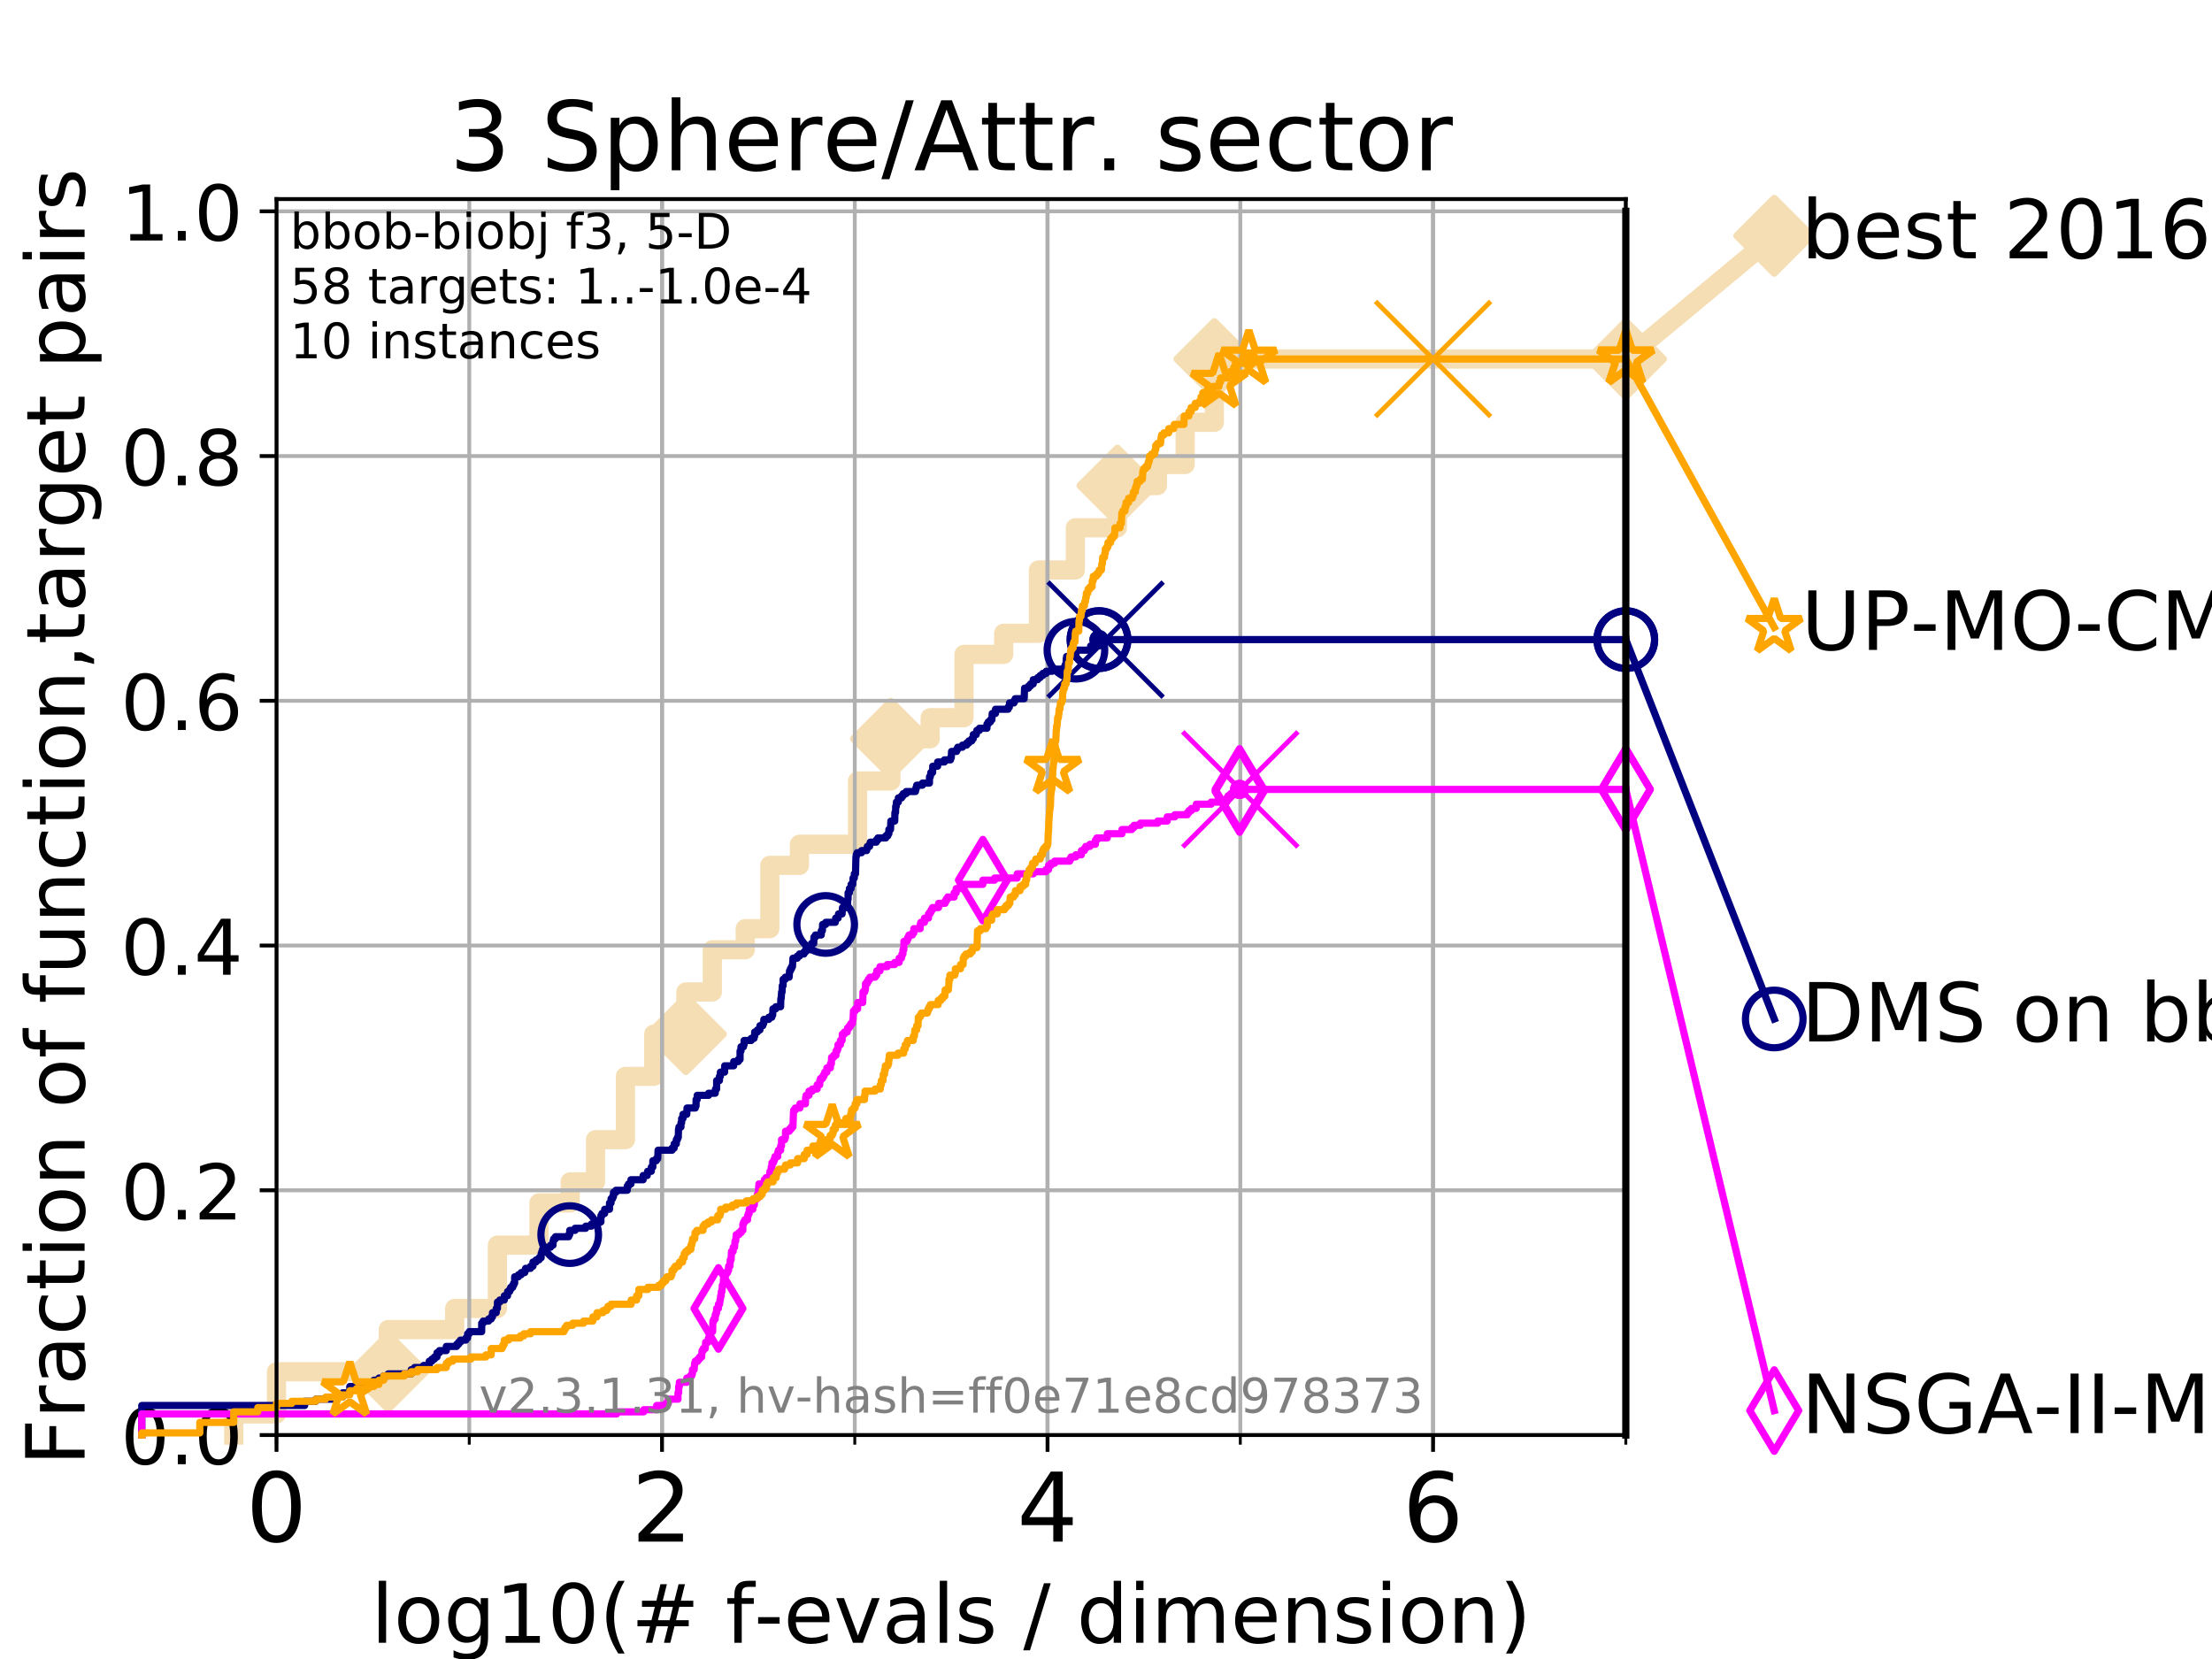 <?xml version="1.0" encoding="utf-8" standalone="no"?>
<!DOCTYPE svg PUBLIC "-//W3C//DTD SVG 1.1//EN"
  "http://www.w3.org/Graphics/SVG/1.1/DTD/svg11.dtd">
<!-- Created with matplotlib (https://matplotlib.org/) -->
<svg height="345.6pt" version="1.1" viewBox="0 0 460.8 345.6" width="460.8pt" xmlns="http://www.w3.org/2000/svg" xmlns:xlink="http://www.w3.org/1999/xlink">
 <defs>
  <style type="text/css">
*{stroke-linecap:butt;stroke-linejoin:round;}
  </style>
 </defs>
 <g id="figure_1">
  <g id="patch_1">
   <path d="M 0 345.6 
L 460.8 345.6 
L 460.8 0 
L 0 0 
z
" style="fill:#ffffff;"/>
  </g>
  <g id="axes_1">
   <g id="patch_2">
    <path d="M 57.6 298.944 
L 338.688 298.944 
L 338.688 41.472 
L 57.6 41.472 
z
" style="fill:#ffffff;"/>
   </g>
   <g id="line2d_1">
    <path d="M 48.692 298.944 
L 48.692 294.549 
L 57.6 294.549 
L 57.6 285.758 
L 80.881 285.758 
L 80.881 276.968 
L 94.715 276.968 
L 94.715 272.573 
L 103.623 272.573 
L 103.623 259.387 
L 112.281 259.387 
L 112.281 250.597 
L 118.787 250.597 
L 118.787 246.201 
L 124.063 246.201 
L 124.063 237.411 
L 130.291 237.411 
L 130.291 224.225 
L 136.189 224.225 
L 136.189 215.435 
L 142.884 215.435 
L 142.884 206.644 
L 148.392 206.644 
L 148.392 197.854 
L 155.245 197.854 
L 155.245 193.459 
L 160.365 193.459 
L 160.365 180.273 
L 166.541 180.273 
L 166.541 175.878 
L 178.649 175.878 
L 178.649 162.692 
L 185.596 162.692 
L 185.596 153.902 
L 193.77 153.902 
L 193.77 149.507 
L 200.822 149.507 
L 200.822 136.321 
L 209.084 136.321 
L 209.084 131.926 
L 216.332 131.926 
L 216.332 118.74 
L 224.017 118.74 
L 224.017 109.95 
L 232.778 109.95 
L 232.778 101.159 
L 241.11 101.159 
L 241.11 96.764 
L 246.889 96.764 
L 246.889 87.973 
L 252.974 87.973 
L 252.974 74.788 
L 338.688 74.788 
" style="fill:none;stroke:#f5deb3;stroke-linecap:square;stroke-width:4;"/>
   </g>
   <g id="line2d_2">
    <defs>
     <path d="M 0 7.778 
L 7.778 0 
L 0 -7.778 
L -7.778 0 
z
" id="meb57713d74" style="stroke:#f5deb3;stroke-linejoin:miter;stroke-width:1.5;"/>
    </defs>
    <g>
     <use style="fill:#f5deb3;stroke:#f5deb3;stroke-linejoin:miter;stroke-width:1.5;" x="80.881" xlink:href="#meb57713d74" y="285.758"/>
     <use style="fill:#f5deb3;stroke:#f5deb3;stroke-linejoin:miter;stroke-width:1.5;" x="142.884" xlink:href="#meb57713d74" y="215.435"/>
     <use style="fill:#f5deb3;stroke:#f5deb3;stroke-linejoin:miter;stroke-width:1.5;" x="185.596" xlink:href="#meb57713d74" y="153.902"/>
     <use style="fill:#f5deb3;stroke:#f5deb3;stroke-linejoin:miter;stroke-width:1.5;" x="232.778" xlink:href="#meb57713d74" y="101.159"/>
     <use style="fill:#f5deb3;stroke:#f5deb3;stroke-linejoin:miter;stroke-width:1.5;" x="252.974" xlink:href="#meb57713d74" y="74.788"/>
     <use style="fill:#f5deb3;stroke:#f5deb3;stroke-linejoin:miter;stroke-width:1.5;" x="338.688" xlink:href="#meb57713d74" y="74.788"/>
    </g>
   </g>
   <g id="line2d_3">
    <path style="fill:none;stroke:#f5deb3;stroke-linecap:square;stroke-width:4;"/>
    <g/>
   </g>
   <g id="line2d_4">
    <path d="M 338.688 74.788 
L 369.608 49.12 
" style="fill:none;stroke:#f5deb3;stroke-linecap:square;stroke-width:4;"/>
    <g>
     <use style="fill:#f5deb3;stroke:#f5deb3;stroke-linejoin:miter;stroke-width:1.5;" x="338.688" xlink:href="#meb57713d74" y="74.788"/>
     <use style="fill:#f5deb3;stroke:#f5deb3;stroke-linejoin:miter;stroke-width:1.5;" x="369.608" xlink:href="#meb57713d74" y="49.12"/>
    </g>
   </g>
   <g id="matplotlib.axis_1">
    <g id="xtick_1">
     <g id="line2d_5">
      <path clip-path="url(#pe7e78cef5a)" d="M 57.6 298.944 
L 57.6 41.472 
" style="fill:none;stroke:#b0b0b0;stroke-linecap:square;stroke-width:0.8;"/>
     </g>
     <g id="line2d_6">
      <defs>
       <path d="M 0 0 
L 0 3.5 
" id="m7a785c22e8" style="stroke:#000000;stroke-width:0.8;"/>
      </defs>
      <g>
       <use style="stroke:#000000;stroke-width:0.8;" x="57.6" xlink:href="#m7a785c22e8" y="298.944"/>
      </g>
     </g>
     <g id="text_1">
      <!-- 0 -->
      <defs>
       <path d="M 31.781 66.406 
Q 24.172 66.406 20.328 58.906 
Q 16.5 51.422 16.5 36.375 
Q 16.5 21.391 20.328 13.891 
Q 24.172 6.391 31.781 6.391 
Q 39.453 6.391 43.281 13.891 
Q 47.125 21.391 47.125 36.375 
Q 47.125 51.422 43.281 58.906 
Q 39.453 66.406 31.781 66.406 
z
M 31.781 74.219 
Q 44.047 74.219 50.516 64.516 
Q 56.984 54.828 56.984 36.375 
Q 56.984 17.969 50.516 8.266 
Q 44.047 -1.422 31.781 -1.422 
Q 19.531 -1.422 13.062 8.266 
Q 6.594 17.969 6.594 36.375 
Q 6.594 54.828 13.062 64.516 
Q 19.531 74.219 31.781 74.219 
z
" id="DejaVuSans-48"/>
      </defs>
      <g transform="translate(51.237 321.141)scale(0.2 -0.2)">
       <use xlink:href="#DejaVuSans-48"/>
      </g>
     </g>
    </g>
    <g id="xtick_2">
     <g id="line2d_7">
      <path clip-path="url(#pe7e78cef5a)" d="M 137.911 298.944 
L 137.911 41.472 
" style="fill:none;stroke:#b0b0b0;stroke-linecap:square;stroke-width:0.8;"/>
     </g>
     <g id="line2d_8">
      <g>
       <use style="stroke:#000000;stroke-width:0.8;" x="137.911" xlink:href="#m7a785c22e8" y="298.944"/>
      </g>
     </g>
     <g id="text_2">
      <!-- 2 -->
      <defs>
       <path d="M 19.188 8.297 
L 53.609 8.297 
L 53.609 0 
L 7.328 0 
L 7.328 8.297 
Q 12.938 14.109 22.625 23.891 
Q 32.328 33.688 34.812 36.531 
Q 39.547 41.844 41.422 45.531 
Q 43.312 49.219 43.312 52.781 
Q 43.312 58.594 39.234 62.25 
Q 35.156 65.922 28.609 65.922 
Q 23.969 65.922 18.812 64.312 
Q 13.672 62.703 7.812 59.422 
L 7.812 69.391 
Q 13.766 71.781 18.938 73 
Q 24.125 74.219 28.422 74.219 
Q 39.75 74.219 46.484 68.547 
Q 53.219 62.891 53.219 53.422 
Q 53.219 48.922 51.531 44.891 
Q 49.859 40.875 45.406 35.406 
Q 44.188 33.984 37.641 27.219 
Q 31.109 20.453 19.188 8.297 
z
" id="DejaVuSans-50"/>
      </defs>
      <g transform="translate(131.548 321.141)scale(0.2 -0.2)">
       <use xlink:href="#DejaVuSans-50"/>
      </g>
     </g>
    </g>
    <g id="xtick_3">
     <g id="line2d_9">
      <path clip-path="url(#pe7e78cef5a)" d="M 218.222 298.944 
L 218.222 41.472 
" style="fill:none;stroke:#b0b0b0;stroke-linecap:square;stroke-width:0.8;"/>
     </g>
     <g id="line2d_10">
      <g>
       <use style="stroke:#000000;stroke-width:0.8;" x="218.222" xlink:href="#m7a785c22e8" y="298.944"/>
      </g>
     </g>
     <g id="text_3">
      <!-- 4 -->
      <defs>
       <path d="M 37.797 64.312 
L 12.891 25.391 
L 37.797 25.391 
z
M 35.203 72.906 
L 47.609 72.906 
L 47.609 25.391 
L 58.016 25.391 
L 58.016 17.188 
L 47.609 17.188 
L 47.609 0 
L 37.797 0 
L 37.797 17.188 
L 4.891 17.188 
L 4.891 26.703 
z
" id="DejaVuSans-52"/>
      </defs>
      <g transform="translate(211.859 321.141)scale(0.2 -0.2)">
       <use xlink:href="#DejaVuSans-52"/>
      </g>
     </g>
    </g>
    <g id="xtick_4">
     <g id="line2d_11">
      <path clip-path="url(#pe7e78cef5a)" d="M 298.533 298.944 
L 298.533 41.472 
" style="fill:none;stroke:#b0b0b0;stroke-linecap:square;stroke-width:0.8;"/>
     </g>
     <g id="line2d_12">
      <g>
       <use style="stroke:#000000;stroke-width:0.8;" x="298.533" xlink:href="#m7a785c22e8" y="298.944"/>
      </g>
     </g>
     <g id="text_4">
      <!-- 6 -->
      <defs>
       <path d="M 33.016 40.375 
Q 26.375 40.375 22.484 35.828 
Q 18.609 31.297 18.609 23.391 
Q 18.609 15.531 22.484 10.953 
Q 26.375 6.391 33.016 6.391 
Q 39.656 6.391 43.531 10.953 
Q 47.406 15.531 47.406 23.391 
Q 47.406 31.297 43.531 35.828 
Q 39.656 40.375 33.016 40.375 
z
M 52.594 71.297 
L 52.594 62.312 
Q 48.875 64.062 45.094 64.984 
Q 41.312 65.922 37.594 65.922 
Q 27.828 65.922 22.672 59.328 
Q 17.531 52.734 16.797 39.406 
Q 19.672 43.656 24.016 45.922 
Q 28.375 48.188 33.594 48.188 
Q 44.578 48.188 50.953 41.516 
Q 57.328 34.859 57.328 23.391 
Q 57.328 12.156 50.688 5.359 
Q 44.047 -1.422 33.016 -1.422 
Q 20.359 -1.422 13.672 8.266 
Q 6.984 17.969 6.984 36.375 
Q 6.984 53.656 15.188 63.938 
Q 23.391 74.219 37.203 74.219 
Q 40.922 74.219 44.703 73.484 
Q 48.484 72.75 52.594 71.297 
z
" id="DejaVuSans-54"/>
      </defs>
      <g transform="translate(292.17 321.141)scale(0.2 -0.2)">
       <use xlink:href="#DejaVuSans-54"/>
      </g>
     </g>
    </g>
    <g id="xtick_5">
     <g id="line2d_13">
      <path clip-path="url(#pe7e78cef5a)" d="M 57.6 298.944 
L 57.6 41.472 
" style="fill:none;stroke:#b0b0b0;stroke-linecap:square;stroke-width:0.8;"/>
     </g>
     <g id="line2d_14">
      <defs>
       <path d="M 0 0 
L 0 2 
" id="m343236da75" style="stroke:#000000;stroke-width:0.6;"/>
      </defs>
      <g>
       <use style="stroke:#000000;stroke-width:0.6;" x="57.6" xlink:href="#m343236da75" y="298.944"/>
      </g>
     </g>
    </g>
    <g id="xtick_6">
     <g id="line2d_15">
      <path clip-path="url(#pe7e78cef5a)" d="M 97.755 298.944 
L 97.755 41.472 
" style="fill:none;stroke:#b0b0b0;stroke-linecap:square;stroke-width:0.8;"/>
     </g>
     <g id="line2d_16">
      <g>
       <use style="stroke:#000000;stroke-width:0.6;" x="97.755" xlink:href="#m343236da75" y="298.944"/>
      </g>
     </g>
    </g>
    <g id="xtick_7">
     <g id="line2d_17">
      <path clip-path="url(#pe7e78cef5a)" d="M 137.911 298.944 
L 137.911 41.472 
" style="fill:none;stroke:#b0b0b0;stroke-linecap:square;stroke-width:0.8;"/>
     </g>
     <g id="line2d_18">
      <g>
       <use style="stroke:#000000;stroke-width:0.6;" x="137.911" xlink:href="#m343236da75" y="298.944"/>
      </g>
     </g>
    </g>
    <g id="xtick_8">
     <g id="line2d_19">
      <path clip-path="url(#pe7e78cef5a)" d="M 178.066 298.944 
L 178.066 41.472 
" style="fill:none;stroke:#b0b0b0;stroke-linecap:square;stroke-width:0.8;"/>
     </g>
     <g id="line2d_20">
      <g>
       <use style="stroke:#000000;stroke-width:0.6;" x="178.066" xlink:href="#m343236da75" y="298.944"/>
      </g>
     </g>
    </g>
    <g id="xtick_9">
     <g id="line2d_21">
      <path clip-path="url(#pe7e78cef5a)" d="M 218.222 298.944 
L 218.222 41.472 
" style="fill:none;stroke:#b0b0b0;stroke-linecap:square;stroke-width:0.8;"/>
     </g>
     <g id="line2d_22">
      <g>
       <use style="stroke:#000000;stroke-width:0.6;" x="218.222" xlink:href="#m343236da75" y="298.944"/>
      </g>
     </g>
    </g>
    <g id="xtick_10">
     <g id="line2d_23">
      <path clip-path="url(#pe7e78cef5a)" d="M 258.377 298.944 
L 258.377 41.472 
" style="fill:none;stroke:#b0b0b0;stroke-linecap:square;stroke-width:0.8;"/>
     </g>
     <g id="line2d_24">
      <g>
       <use style="stroke:#000000;stroke-width:0.6;" x="258.377" xlink:href="#m343236da75" y="298.944"/>
      </g>
     </g>
    </g>
    <g id="xtick_11">
     <g id="line2d_25">
      <path clip-path="url(#pe7e78cef5a)" d="M 298.533 298.944 
L 298.533 41.472 
" style="fill:none;stroke:#b0b0b0;stroke-linecap:square;stroke-width:0.8;"/>
     </g>
     <g id="line2d_26">
      <g>
       <use style="stroke:#000000;stroke-width:0.6;" x="298.533" xlink:href="#m343236da75" y="298.944"/>
      </g>
     </g>
    </g>
    <g id="xtick_12">
     <g id="line2d_27">
      <path clip-path="url(#pe7e78cef5a)" d="M 338.688 298.944 
L 338.688 41.472 
" style="fill:none;stroke:#b0b0b0;stroke-linecap:square;stroke-width:0.8;"/>
     </g>
     <g id="line2d_28">
      <g>
       <use style="stroke:#000000;stroke-width:0.6;" x="338.688" xlink:href="#m343236da75" y="298.944"/>
      </g>
     </g>
    </g>
    <g id="text_5">
     <!-- log10(# f-evals / dimension) -->
     <defs>
      <path d="M 9.422 75.984 
L 18.406 75.984 
L 18.406 0 
L 9.422 0 
z
" id="DejaVuSans-108"/>
      <path d="M 30.609 48.391 
Q 23.391 48.391 19.188 42.75 
Q 14.984 37.109 14.984 27.297 
Q 14.984 17.484 19.156 11.844 
Q 23.344 6.203 30.609 6.203 
Q 37.797 6.203 41.984 11.859 
Q 46.188 17.531 46.188 27.297 
Q 46.188 37.016 41.984 42.703 
Q 37.797 48.391 30.609 48.391 
z
M 30.609 56 
Q 42.328 56 49.016 48.375 
Q 55.719 40.766 55.719 27.297 
Q 55.719 13.875 49.016 6.219 
Q 42.328 -1.422 30.609 -1.422 
Q 18.844 -1.422 12.172 6.219 
Q 5.516 13.875 5.516 27.297 
Q 5.516 40.766 12.172 48.375 
Q 18.844 56 30.609 56 
z
" id="DejaVuSans-111"/>
      <path d="M 45.406 27.984 
Q 45.406 37.75 41.375 43.109 
Q 37.359 48.484 30.078 48.484 
Q 22.859 48.484 18.828 43.109 
Q 14.797 37.75 14.797 27.984 
Q 14.797 18.266 18.828 12.891 
Q 22.859 7.516 30.078 7.516 
Q 37.359 7.516 41.375 12.891 
Q 45.406 18.266 45.406 27.984 
z
M 54.391 6.781 
Q 54.391 -7.172 48.188 -13.984 
Q 42 -20.797 29.203 -20.797 
Q 24.469 -20.797 20.266 -20.094 
Q 16.062 -19.391 12.109 -17.922 
L 12.109 -9.188 
Q 16.062 -11.328 19.922 -12.344 
Q 23.781 -13.375 27.781 -13.375 
Q 36.625 -13.375 41.016 -8.766 
Q 45.406 -4.156 45.406 5.172 
L 45.406 9.625 
Q 42.625 4.781 38.281 2.391 
Q 33.938 0 27.875 0 
Q 17.828 0 11.672 7.656 
Q 5.516 15.328 5.516 27.984 
Q 5.516 40.672 11.672 48.328 
Q 17.828 56 27.875 56 
Q 33.938 56 38.281 53.609 
Q 42.625 51.219 45.406 46.391 
L 45.406 54.688 
L 54.391 54.688 
z
" id="DejaVuSans-103"/>
      <path d="M 12.406 8.297 
L 28.516 8.297 
L 28.516 63.922 
L 10.984 60.406 
L 10.984 69.391 
L 28.422 72.906 
L 38.281 72.906 
L 38.281 8.297 
L 54.391 8.297 
L 54.391 0 
L 12.406 0 
z
" id="DejaVuSans-49"/>
      <path d="M 31 75.875 
Q 24.469 64.656 21.281 53.656 
Q 18.109 42.672 18.109 31.391 
Q 18.109 20.125 21.312 9.062 
Q 24.516 -2 31 -13.188 
L 23.188 -13.188 
Q 15.875 -1.703 12.234 9.375 
Q 8.594 20.453 8.594 31.391 
Q 8.594 42.281 12.203 53.312 
Q 15.828 64.359 23.188 75.875 
z
" id="DejaVuSans-40"/>
      <path d="M 51.125 44 
L 36.922 44 
L 32.812 27.688 
L 47.125 27.688 
z
M 43.797 71.781 
L 38.719 51.516 
L 52.984 51.516 
L 58.109 71.781 
L 65.922 71.781 
L 60.891 51.516 
L 76.125 51.516 
L 76.125 44 
L 58.984 44 
L 54.984 27.688 
L 70.516 27.688 
L 70.516 20.219 
L 53.078 20.219 
L 48 0 
L 40.188 0 
L 45.219 20.219 
L 30.906 20.219 
L 25.875 0 
L 18.016 0 
L 23.094 20.219 
L 7.719 20.219 
L 7.719 27.688 
L 24.906 27.688 
L 29 44 
L 13.281 44 
L 13.281 51.516 
L 30.906 51.516 
L 35.891 71.781 
z
" id="DejaVuSans-35"/>
      <path id="DejaVuSans-32"/>
      <path d="M 37.109 75.984 
L 37.109 68.5 
L 28.516 68.5 
Q 23.688 68.5 21.797 66.547 
Q 19.922 64.594 19.922 59.516 
L 19.922 54.688 
L 34.719 54.688 
L 34.719 47.703 
L 19.922 47.703 
L 19.922 0 
L 10.891 0 
L 10.891 47.703 
L 2.297 47.703 
L 2.297 54.688 
L 10.891 54.688 
L 10.891 58.5 
Q 10.891 67.625 15.141 71.797 
Q 19.391 75.984 28.609 75.984 
z
" id="DejaVuSans-102"/>
      <path d="M 4.891 31.391 
L 31.203 31.391 
L 31.203 23.391 
L 4.891 23.391 
z
" id="DejaVuSans-45"/>
      <path d="M 56.203 29.594 
L 56.203 25.203 
L 14.891 25.203 
Q 15.484 15.922 20.484 11.062 
Q 25.484 6.203 34.422 6.203 
Q 39.594 6.203 44.453 7.469 
Q 49.312 8.734 54.109 11.281 
L 54.109 2.781 
Q 49.266 0.734 44.188 -0.344 
Q 39.109 -1.422 33.891 -1.422 
Q 20.797 -1.422 13.156 6.188 
Q 5.516 13.812 5.516 26.812 
Q 5.516 40.234 12.766 48.109 
Q 20.016 56 32.328 56 
Q 43.359 56 49.781 48.891 
Q 56.203 41.797 56.203 29.594 
z
M 47.219 32.234 
Q 47.125 39.594 43.094 43.984 
Q 39.062 48.391 32.422 48.391 
Q 24.906 48.391 20.391 44.141 
Q 15.875 39.891 15.188 32.172 
z
" id="DejaVuSans-101"/>
      <path d="M 2.984 54.688 
L 12.5 54.688 
L 29.594 8.797 
L 46.688 54.688 
L 56.203 54.688 
L 35.688 0 
L 23.484 0 
z
" id="DejaVuSans-118"/>
      <path d="M 34.281 27.484 
Q 23.391 27.484 19.188 25 
Q 14.984 22.516 14.984 16.5 
Q 14.984 11.719 18.141 8.906 
Q 21.297 6.109 26.703 6.109 
Q 34.188 6.109 38.703 11.406 
Q 43.219 16.703 43.219 25.484 
L 43.219 27.484 
z
M 52.203 31.203 
L 52.203 0 
L 43.219 0 
L 43.219 8.297 
Q 40.141 3.328 35.547 0.953 
Q 30.953 -1.422 24.312 -1.422 
Q 15.922 -1.422 10.953 3.297 
Q 6 8.016 6 15.922 
Q 6 25.141 12.172 29.828 
Q 18.359 34.516 30.609 34.516 
L 43.219 34.516 
L 43.219 35.406 
Q 43.219 41.609 39.141 45 
Q 35.062 48.391 27.688 48.391 
Q 23 48.391 18.547 47.266 
Q 14.109 46.141 10.016 43.891 
L 10.016 52.203 
Q 14.938 54.109 19.578 55.047 
Q 24.219 56 28.609 56 
Q 40.484 56 46.344 49.844 
Q 52.203 43.703 52.203 31.203 
z
" id="DejaVuSans-97"/>
      <path d="M 44.281 53.078 
L 44.281 44.578 
Q 40.484 46.531 36.375 47.5 
Q 32.281 48.484 27.875 48.484 
Q 21.188 48.484 17.844 46.438 
Q 14.5 44.391 14.5 40.281 
Q 14.5 37.156 16.891 35.375 
Q 19.281 33.594 26.516 31.984 
L 29.594 31.297 
Q 39.156 29.25 43.188 25.516 
Q 47.219 21.781 47.219 15.094 
Q 47.219 7.469 41.188 3.016 
Q 35.156 -1.422 24.609 -1.422 
Q 20.219 -1.422 15.453 -0.562 
Q 10.688 0.297 5.422 2 
L 5.422 11.281 
Q 10.406 8.688 15.234 7.391 
Q 20.062 6.109 24.812 6.109 
Q 31.156 6.109 34.562 8.281 
Q 37.984 10.453 37.984 14.406 
Q 37.984 18.062 35.516 20.016 
Q 33.062 21.969 24.703 23.781 
L 21.578 24.516 
Q 13.234 26.266 9.516 29.906 
Q 5.812 33.547 5.812 39.891 
Q 5.812 47.609 11.281 51.797 
Q 16.75 56 26.812 56 
Q 31.781 56 36.172 55.266 
Q 40.578 54.547 44.281 53.078 
z
" id="DejaVuSans-115"/>
      <path d="M 25.391 72.906 
L 33.688 72.906 
L 8.297 -9.281 
L 0 -9.281 
z
" id="DejaVuSans-47"/>
      <path d="M 45.406 46.391 
L 45.406 75.984 
L 54.391 75.984 
L 54.391 0 
L 45.406 0 
L 45.406 8.203 
Q 42.578 3.328 38.25 0.953 
Q 33.938 -1.422 27.875 -1.422 
Q 17.969 -1.422 11.734 6.484 
Q 5.516 14.406 5.516 27.297 
Q 5.516 40.188 11.734 48.094 
Q 17.969 56 27.875 56 
Q 33.938 56 38.25 53.625 
Q 42.578 51.266 45.406 46.391 
z
M 14.797 27.297 
Q 14.797 17.391 18.875 11.75 
Q 22.953 6.109 30.078 6.109 
Q 37.203 6.109 41.297 11.75 
Q 45.406 17.391 45.406 27.297 
Q 45.406 37.203 41.297 42.844 
Q 37.203 48.484 30.078 48.484 
Q 22.953 48.484 18.875 42.844 
Q 14.797 37.203 14.797 27.297 
z
" id="DejaVuSans-100"/>
      <path d="M 9.422 54.688 
L 18.406 54.688 
L 18.406 0 
L 9.422 0 
z
M 9.422 75.984 
L 18.406 75.984 
L 18.406 64.594 
L 9.422 64.594 
z
" id="DejaVuSans-105"/>
      <path d="M 52 44.188 
Q 55.375 50.25 60.062 53.125 
Q 64.75 56 71.094 56 
Q 79.641 56 84.281 50.016 
Q 88.922 44.047 88.922 33.016 
L 88.922 0 
L 79.891 0 
L 79.891 32.719 
Q 79.891 40.578 77.094 44.375 
Q 74.312 48.188 68.609 48.188 
Q 61.625 48.188 57.562 43.547 
Q 53.516 38.922 53.516 30.906 
L 53.516 0 
L 44.484 0 
L 44.484 32.719 
Q 44.484 40.625 41.703 44.406 
Q 38.922 48.188 33.109 48.188 
Q 26.219 48.188 22.156 43.531 
Q 18.109 38.875 18.109 30.906 
L 18.109 0 
L 9.078 0 
L 9.078 54.688 
L 18.109 54.688 
L 18.109 46.188 
Q 21.188 51.219 25.484 53.609 
Q 29.781 56 35.688 56 
Q 41.656 56 45.828 52.969 
Q 50 49.953 52 44.188 
z
" id="DejaVuSans-109"/>
      <path d="M 54.891 33.016 
L 54.891 0 
L 45.906 0 
L 45.906 32.719 
Q 45.906 40.484 42.875 44.328 
Q 39.844 48.188 33.797 48.188 
Q 26.516 48.188 22.312 43.547 
Q 18.109 38.922 18.109 30.906 
L 18.109 0 
L 9.078 0 
L 9.078 54.688 
L 18.109 54.688 
L 18.109 46.188 
Q 21.344 51.125 25.703 53.562 
Q 30.078 56 35.797 56 
Q 45.219 56 50.047 50.172 
Q 54.891 44.344 54.891 33.016 
z
" id="DejaVuSans-110"/>
      <path d="M 8.016 75.875 
L 15.828 75.875 
Q 23.141 64.359 26.781 53.312 
Q 30.422 42.281 30.422 31.391 
Q 30.422 20.453 26.781 9.375 
Q 23.141 -1.703 15.828 -13.188 
L 8.016 -13.188 
Q 14.5 -2 17.703 9.062 
Q 20.906 20.125 20.906 31.391 
Q 20.906 42.672 17.703 53.656 
Q 14.5 64.656 8.016 75.875 
z
" id="DejaVuSans-41"/>
     </defs>
     <g transform="translate(77.303 342.218)scale(0.17 -0.17)">
      <use xlink:href="#DejaVuSans-108"/>
      <use x="27.783" xlink:href="#DejaVuSans-111"/>
      <use x="88.965" xlink:href="#DejaVuSans-103"/>
      <use x="152.441" xlink:href="#DejaVuSans-49"/>
      <use x="216.064" xlink:href="#DejaVuSans-48"/>
      <use x="279.688" xlink:href="#DejaVuSans-40"/>
      <use x="318.701" xlink:href="#DejaVuSans-35"/>
      <use x="402.49" xlink:href="#DejaVuSans-32"/>
      <use x="434.277" xlink:href="#DejaVuSans-102"/>
      <use x="469.404" xlink:href="#DejaVuSans-45"/>
      <use x="505.488" xlink:href="#DejaVuSans-101"/>
      <use x="567.012" xlink:href="#DejaVuSans-118"/>
      <use x="626.191" xlink:href="#DejaVuSans-97"/>
      <use x="687.471" xlink:href="#DejaVuSans-108"/>
      <use x="715.254" xlink:href="#DejaVuSans-115"/>
      <use x="767.354" xlink:href="#DejaVuSans-32"/>
      <use x="799.141" xlink:href="#DejaVuSans-47"/>
      <use x="832.832" xlink:href="#DejaVuSans-32"/>
      <use x="864.619" xlink:href="#DejaVuSans-100"/>
      <use x="928.096" xlink:href="#DejaVuSans-105"/>
      <use x="955.879" xlink:href="#DejaVuSans-109"/>
      <use x="1053.291" xlink:href="#DejaVuSans-101"/>
      <use x="1114.814" xlink:href="#DejaVuSans-110"/>
      <use x="1178.193" xlink:href="#DejaVuSans-115"/>
      <use x="1230.293" xlink:href="#DejaVuSans-105"/>
      <use x="1258.076" xlink:href="#DejaVuSans-111"/>
      <use x="1319.258" xlink:href="#DejaVuSans-110"/>
      <use x="1382.637" xlink:href="#DejaVuSans-41"/>
     </g>
    </g>
   </g>
   <g id="matplotlib.axis_2">
    <g id="ytick_1">
     <g id="line2d_29">
      <path clip-path="url(#pe7e78cef5a)" d="M 57.6 298.944 
L 338.688 298.944 
" style="fill:none;stroke:#b0b0b0;stroke-linecap:square;stroke-width:0.8;"/>
     </g>
     <g id="line2d_30">
      <defs>
       <path d="M 0 0 
L -3.5 0 
" id="md63b70e22f" style="stroke:#000000;stroke-width:0.8;"/>
      </defs>
      <g>
       <use style="stroke:#000000;stroke-width:0.8;" x="57.6" xlink:href="#md63b70e22f" y="298.944"/>
      </g>
     </g>
     <g id="text_6">
      <!-- 0.0 -->
      <defs>
       <path d="M 10.688 12.406 
L 21 12.406 
L 21 0 
L 10.688 0 
z
" id="DejaVuSans-46"/>
      </defs>
      <g transform="translate(25.155 305.023)scale(0.16 -0.16)">
       <use xlink:href="#DejaVuSans-48"/>
       <use x="63.623" xlink:href="#DejaVuSans-46"/>
       <use x="95.41" xlink:href="#DejaVuSans-48"/>
      </g>
     </g>
    </g>
    <g id="ytick_2">
     <g id="line2d_31">
      <path clip-path="url(#pe7e78cef5a)" d="M 57.6 247.959 
L 338.688 247.959 
" style="fill:none;stroke:#b0b0b0;stroke-linecap:square;stroke-width:0.8;"/>
     </g>
     <g id="line2d_32">
      <g>
       <use style="stroke:#000000;stroke-width:0.8;" x="57.6" xlink:href="#md63b70e22f" y="247.959"/>
      </g>
     </g>
     <g id="text_7">
      <!-- 0.2 -->
      <g transform="translate(25.155 254.038)scale(0.16 -0.16)">
       <use xlink:href="#DejaVuSans-48"/>
       <use x="63.623" xlink:href="#DejaVuSans-46"/>
       <use x="95.41" xlink:href="#DejaVuSans-50"/>
      </g>
     </g>
    </g>
    <g id="ytick_3">
     <g id="line2d_33">
      <path clip-path="url(#pe7e78cef5a)" d="M 57.6 196.975 
L 338.688 196.975 
" style="fill:none;stroke:#b0b0b0;stroke-linecap:square;stroke-width:0.8;"/>
     </g>
     <g id="line2d_34">
      <g>
       <use style="stroke:#000000;stroke-width:0.8;" x="57.6" xlink:href="#md63b70e22f" y="196.975"/>
      </g>
     </g>
     <g id="text_8">
      <!-- 0.4 -->
      <g transform="translate(25.155 203.054)scale(0.16 -0.16)">
       <use xlink:href="#DejaVuSans-48"/>
       <use x="63.623" xlink:href="#DejaVuSans-46"/>
       <use x="95.41" xlink:href="#DejaVuSans-52"/>
      </g>
     </g>
    </g>
    <g id="ytick_4">
     <g id="line2d_35">
      <path clip-path="url(#pe7e78cef5a)" d="M 57.6 145.99 
L 338.688 145.99 
" style="fill:none;stroke:#b0b0b0;stroke-linecap:square;stroke-width:0.8;"/>
     </g>
     <g id="line2d_36">
      <g>
       <use style="stroke:#000000;stroke-width:0.8;" x="57.6" xlink:href="#md63b70e22f" y="145.99"/>
      </g>
     </g>
     <g id="text_9">
      <!-- 0.6 -->
      <g transform="translate(25.155 152.069)scale(0.16 -0.16)">
       <use xlink:href="#DejaVuSans-48"/>
       <use x="63.623" xlink:href="#DejaVuSans-46"/>
       <use x="95.41" xlink:href="#DejaVuSans-54"/>
      </g>
     </g>
    </g>
    <g id="ytick_5">
     <g id="line2d_37">
      <path clip-path="url(#pe7e78cef5a)" d="M 57.6 95.006 
L 338.688 95.006 
" style="fill:none;stroke:#b0b0b0;stroke-linecap:square;stroke-width:0.8;"/>
     </g>
     <g id="line2d_38">
      <g>
       <use style="stroke:#000000;stroke-width:0.8;" x="57.6" xlink:href="#md63b70e22f" y="95.006"/>
      </g>
     </g>
     <g id="text_10">
      <!-- 0.8 -->
      <defs>
       <path d="M 31.781 34.625 
Q 24.75 34.625 20.719 30.859 
Q 16.703 27.094 16.703 20.516 
Q 16.703 13.922 20.719 10.156 
Q 24.75 6.391 31.781 6.391 
Q 38.812 6.391 42.859 10.172 
Q 46.922 13.969 46.922 20.516 
Q 46.922 27.094 42.891 30.859 
Q 38.875 34.625 31.781 34.625 
z
M 21.922 38.812 
Q 15.578 40.375 12.031 44.719 
Q 8.5 49.078 8.5 55.328 
Q 8.5 64.062 14.719 69.141 
Q 20.953 74.219 31.781 74.219 
Q 42.672 74.219 48.875 69.141 
Q 55.078 64.062 55.078 55.328 
Q 55.078 49.078 51.531 44.719 
Q 48 40.375 41.703 38.812 
Q 48.828 37.156 52.797 32.312 
Q 56.781 27.484 56.781 20.516 
Q 56.781 9.906 50.312 4.234 
Q 43.844 -1.422 31.781 -1.422 
Q 19.734 -1.422 13.25 4.234 
Q 6.781 9.906 6.781 20.516 
Q 6.781 27.484 10.781 32.312 
Q 14.797 37.156 21.922 38.812 
z
M 18.312 54.391 
Q 18.312 48.734 21.844 45.562 
Q 25.391 42.391 31.781 42.391 
Q 38.141 42.391 41.719 45.562 
Q 45.312 48.734 45.312 54.391 
Q 45.312 60.062 41.719 63.234 
Q 38.141 66.406 31.781 66.406 
Q 25.391 66.406 21.844 63.234 
Q 18.312 60.062 18.312 54.391 
z
" id="DejaVuSans-56"/>
      </defs>
      <g transform="translate(25.155 101.085)scale(0.16 -0.16)">
       <use xlink:href="#DejaVuSans-48"/>
       <use x="63.623" xlink:href="#DejaVuSans-46"/>
       <use x="95.41" xlink:href="#DejaVuSans-56"/>
      </g>
     </g>
    </g>
    <g id="ytick_6">
     <g id="line2d_39">
      <path clip-path="url(#pe7e78cef5a)" d="M 57.6 44.021 
L 338.688 44.021 
" style="fill:none;stroke:#b0b0b0;stroke-linecap:square;stroke-width:0.8;"/>
     </g>
     <g id="line2d_40">
      <g>
       <use style="stroke:#000000;stroke-width:0.8;" x="57.6" xlink:href="#md63b70e22f" y="44.021"/>
      </g>
     </g>
     <g id="text_11">
      <!-- 1.0 -->
      <g transform="translate(25.155 50.1)scale(0.16 -0.16)">
       <use xlink:href="#DejaVuSans-49"/>
       <use x="63.623" xlink:href="#DejaVuSans-46"/>
       <use x="95.41" xlink:href="#DejaVuSans-48"/>
      </g>
     </g>
    </g>
    <g id="text_12">
     <!-- Fraction of function,target pairs -->
     <defs>
      <path d="M 9.812 72.906 
L 51.703 72.906 
L 51.703 64.594 
L 19.672 64.594 
L 19.672 43.109 
L 48.578 43.109 
L 48.578 34.812 
L 19.672 34.812 
L 19.672 0 
L 9.812 0 
z
" id="DejaVuSans-70"/>
      <path d="M 41.109 46.297 
Q 39.594 47.172 37.812 47.578 
Q 36.031 48 33.891 48 
Q 26.266 48 22.188 43.047 
Q 18.109 38.094 18.109 28.812 
L 18.109 0 
L 9.078 0 
L 9.078 54.688 
L 18.109 54.688 
L 18.109 46.188 
Q 20.953 51.172 25.484 53.578 
Q 30.031 56 36.531 56 
Q 37.453 56 38.578 55.875 
Q 39.703 55.766 41.062 55.516 
z
" id="DejaVuSans-114"/>
      <path d="M 48.781 52.594 
L 48.781 44.188 
Q 44.969 46.297 41.141 47.344 
Q 37.312 48.391 33.406 48.391 
Q 24.656 48.391 19.812 42.844 
Q 14.984 37.312 14.984 27.297 
Q 14.984 17.281 19.812 11.734 
Q 24.656 6.203 33.406 6.203 
Q 37.312 6.203 41.141 7.25 
Q 44.969 8.297 48.781 10.406 
L 48.781 2.094 
Q 45.016 0.344 40.984 -0.531 
Q 36.969 -1.422 32.422 -1.422 
Q 20.062 -1.422 12.781 6.344 
Q 5.516 14.109 5.516 27.297 
Q 5.516 40.672 12.859 48.328 
Q 20.219 56 33.016 56 
Q 37.156 56 41.109 55.141 
Q 45.062 54.297 48.781 52.594 
z
" id="DejaVuSans-99"/>
      <path d="M 18.312 70.219 
L 18.312 54.688 
L 36.812 54.688 
L 36.812 47.703 
L 18.312 47.703 
L 18.312 18.016 
Q 18.312 11.328 20.141 9.422 
Q 21.969 7.516 27.594 7.516 
L 36.812 7.516 
L 36.812 0 
L 27.594 0 
Q 17.188 0 13.234 3.875 
Q 9.281 7.766 9.281 18.016 
L 9.281 47.703 
L 2.688 47.703 
L 2.688 54.688 
L 9.281 54.688 
L 9.281 70.219 
z
" id="DejaVuSans-116"/>
      <path d="M 8.5 21.578 
L 8.5 54.688 
L 17.484 54.688 
L 17.484 21.922 
Q 17.484 14.156 20.5 10.266 
Q 23.531 6.391 29.594 6.391 
Q 36.859 6.391 41.078 11.031 
Q 45.312 15.672 45.312 23.688 
L 45.312 54.688 
L 54.297 54.688 
L 54.297 0 
L 45.312 0 
L 45.312 8.406 
Q 42.047 3.422 37.719 1 
Q 33.406 -1.422 27.688 -1.422 
Q 18.266 -1.422 13.375 4.438 
Q 8.5 10.297 8.5 21.578 
z
M 31.109 56 
z
" id="DejaVuSans-117"/>
      <path d="M 11.719 12.406 
L 22.016 12.406 
L 22.016 4 
L 14.016 -11.625 
L 7.719 -11.625 
L 11.719 4 
z
" id="DejaVuSans-44"/>
      <path d="M 18.109 8.203 
L 18.109 -20.797 
L 9.078 -20.797 
L 9.078 54.688 
L 18.109 54.688 
L 18.109 46.391 
Q 20.953 51.266 25.266 53.625 
Q 29.594 56 35.594 56 
Q 45.562 56 51.781 48.094 
Q 58.016 40.188 58.016 27.297 
Q 58.016 14.406 51.781 6.484 
Q 45.562 -1.422 35.594 -1.422 
Q 29.594 -1.422 25.266 0.953 
Q 20.953 3.328 18.109 8.203 
z
M 48.688 27.297 
Q 48.688 37.203 44.609 42.844 
Q 40.531 48.484 33.406 48.484 
Q 26.266 48.484 22.188 42.844 
Q 18.109 37.203 18.109 27.297 
Q 18.109 17.391 22.188 11.75 
Q 26.266 6.109 33.406 6.109 
Q 40.531 6.109 44.609 11.75 
Q 48.688 17.391 48.688 27.297 
z
" id="DejaVuSans-112"/>
     </defs>
     <g transform="translate(17.62 305.347)rotate(-90)scale(0.17 -0.17)">
      <use xlink:href="#DejaVuSans-70"/>
      <use x="57.41" xlink:href="#DejaVuSans-114"/>
      <use x="98.523" xlink:href="#DejaVuSans-97"/>
      <use x="159.803" xlink:href="#DejaVuSans-99"/>
      <use x="214.783" xlink:href="#DejaVuSans-116"/>
      <use x="253.992" xlink:href="#DejaVuSans-105"/>
      <use x="281.775" xlink:href="#DejaVuSans-111"/>
      <use x="342.957" xlink:href="#DejaVuSans-110"/>
      <use x="406.336" xlink:href="#DejaVuSans-32"/>
      <use x="438.123" xlink:href="#DejaVuSans-111"/>
      <use x="499.305" xlink:href="#DejaVuSans-102"/>
      <use x="534.51" xlink:href="#DejaVuSans-32"/>
      <use x="566.297" xlink:href="#DejaVuSans-102"/>
      <use x="601.502" xlink:href="#DejaVuSans-117"/>
      <use x="664.881" xlink:href="#DejaVuSans-110"/>
      <use x="728.26" xlink:href="#DejaVuSans-99"/>
      <use x="783.24" xlink:href="#DejaVuSans-116"/>
      <use x="822.449" xlink:href="#DejaVuSans-105"/>
      <use x="850.232" xlink:href="#DejaVuSans-111"/>
      <use x="911.414" xlink:href="#DejaVuSans-110"/>
      <use x="974.793" xlink:href="#DejaVuSans-44"/>
      <use x="1006.58" xlink:href="#DejaVuSans-116"/>
      <use x="1045.789" xlink:href="#DejaVuSans-97"/>
      <use x="1107.068" xlink:href="#DejaVuSans-114"/>
      <use x="1148.166" xlink:href="#DejaVuSans-103"/>
      <use x="1211.643" xlink:href="#DejaVuSans-101"/>
      <use x="1273.166" xlink:href="#DejaVuSans-116"/>
      <use x="1312.375" xlink:href="#DejaVuSans-32"/>
      <use x="1344.162" xlink:href="#DejaVuSans-112"/>
      <use x="1407.639" xlink:href="#DejaVuSans-97"/>
      <use x="1468.918" xlink:href="#DejaVuSans-105"/>
      <use x="1496.701" xlink:href="#DejaVuSans-114"/>
      <use x="1537.814" xlink:href="#DejaVuSans-115"/>
     </g>
    </g>
   </g>
   <g id="line2d_41">
    <defs>
     <path d="M 0 1.5 
C 0.398 1.5 0.779 1.342 1.061 1.061 
C 1.342 0.779 1.5 0.398 1.5 0 
C 1.5 -0.398 1.342 -0.779 1.061 -1.061 
C 0.779 -1.342 0.398 -1.5 0 -1.5 
C -0.398 -1.5 -0.779 -1.342 -1.061 -1.061 
C -1.342 -0.779 -1.5 -0.398 -1.5 0 
C -1.5 0.398 -1.342 0.779 -1.061 1.061 
C -0.779 1.342 -0.398 1.5 0 1.5 
z
" id="m4635b819e0" style="stroke:#f5deb3;"/>
    </defs>
    <g>
     <use style="fill:#f5deb3;stroke:#f5deb3;" x="252.974" xlink:href="#m4635b819e0" y="74.788"/>
     <use style="fill:#f5deb3;stroke:#f5deb3;" x="252.974" xlink:href="#m4635b819e0" y="74.788"/>
    </g>
   </g>
   <g id="line2d_42">
    <defs>
     <path d="M 0 1.5 
C 0.398 1.5 0.779 1.342 1.061 1.061 
C 1.342 0.779 1.5 0.398 1.5 0 
C 1.5 -0.398 1.342 -0.779 1.061 -1.061 
C 0.779 -1.342 0.398 -1.5 0 -1.5 
C -0.398 -1.5 -0.779 -1.342 -1.061 -1.061 
C -1.342 -0.779 -1.5 -0.398 -1.5 0 
C -1.5 0.398 -1.342 0.779 -1.061 1.061 
C -0.779 1.342 -0.398 1.5 0 1.5 
z
" id="mfe81bb1621" style="stroke:#000080;"/>
    </defs>
    <g>
     <use style="fill:#000080;stroke:#000080;" x="228.942" xlink:href="#mfe81bb1621" y="133.244"/>
     <use style="fill:#000080;stroke:#000080;" x="228.942" xlink:href="#mfe81bb1621" y="133.244"/>
    </g>
   </g>
   <g id="line2d_43">
    <path d="M 29.533 298.944 
L 29.533 292.791 
L 63.468 292.791 
L 63.468 291.912 
L 65.797 291.912 
L 65.797 291.472 
L 69.688 291.472 
L 69.688 291.033 
L 71.35 291.033 
L 71.35 290.154 
L 72.868 290.154 
L 72.868 288.835 
L 75.556 288.835 
L 75.556 287.956 
L 77.885 287.956 
L 77.885 287.516 
L 78.942 287.516 
L 78.942 287.077 
L 79.939 287.077 
L 79.939 286.637 
L 80.881 286.637 
L 80.881 286.198 
L 85.667 286.198 
L 85.667 285.319 
L 86.351 285.319 
L 86.351 284.879 
L 88.256 284.879 
L 88.256 284.44 
L 89.419 284.44 
L 89.419 283.561 
L 89.973 283.561 
L 89.973 283.121 
L 90.509 283.121 
L 90.509 282.682 
L 91.03 282.682 
L 91.03 281.803 
L 91.535 281.803 
L 91.535 281.363 
L 92.969 281.363 
L 92.969 280.484 
L 95.125 280.484 
L 95.125 280.045 
L 95.526 280.045 
L 95.526 279.605 
L 95.918 279.605 
L 95.918 279.166 
L 97.044 279.166 
L 97.044 278.726 
L 97.403 278.726 
L 97.403 277.847 
L 97.755 277.847 
L 97.755 277.407 
L 100.344 277.407 
L 100.344 275.649 
L 100.642 275.649 
L 100.642 275.21 
L 101.786 275.21 
L 101.786 274.77 
L 102.331 274.77 
L 102.331 274.331 
L 102.597 274.331 
L 102.597 273.452 
L 103.372 273.452 
L 103.372 272.573 
L 103.623 272.573 
L 103.623 271.254 
L 104.115 271.254 
L 104.115 270.815 
L 105.057 270.815 
L 105.057 269.936 
L 105.733 269.936 
L 105.733 269.057 
L 106.169 269.057 
L 106.169 268.617 
L 106.383 268.617 
L 106.383 268.177 
L 106.803 268.177 
L 106.803 267.738 
L 107.009 267.738 
L 107.009 267.298 
L 107.213 267.298 
L 107.213 265.98 
L 108.006 265.98 
L 108.006 265.54 
L 108.578 265.54 
L 108.578 265.101 
L 109.312 265.101 
L 109.312 264.661 
L 109.491 264.661 
L 109.491 264.222 
L 110.527 264.222 
L 110.527 263.782 
L 111.023 263.782 
L 111.023 262.903 
L 111.663 262.903 
L 111.663 262.464 
L 112.281 262.464 
L 112.281 262.024 
L 112.73 262.024 
L 112.73 261.145 
L 112.877 261.145 
L 112.877 260.706 
L 113.023 260.706 
L 113.023 260.266 
L 113.595 260.266 
L 113.595 259.827 
L 114.685 259.827 
L 114.685 259.387 
L 115.206 259.387 
L 115.206 258.508 
L 115.333 258.508 
L 115.333 258.068 
L 115.711 258.068 
L 115.711 257.629 
L 118.471 257.629 
L 118.471 257.189 
L 118.682 257.189 
L 118.682 256.31 
L 119.801 256.31 
L 119.801 255.871 
L 122.018 255.871 
L 122.018 255.431 
L 123.193 255.431 
L 123.193 254.992 
L 124.595 254.992 
L 124.595 254.552 
L 125.183 254.552 
L 125.183 253.234 
L 125.399 253.234 
L 125.399 252.794 
L 125.962 252.794 
L 125.962 251.915 
L 126.97 251.915 
L 126.97 250.597 
L 127.294 250.597 
L 127.294 249.718 
L 127.611 249.718 
L 127.611 249.278 
L 127.799 249.278 
L 127.799 248.399 
L 128.291 248.399 
L 128.291 247.959 
L 130.665 247.959 
L 130.665 247.08 
L 130.927 247.08 
L 130.927 246.641 
L 131.44 246.641 
L 131.44 245.762 
L 133.976 245.762 
L 133.976 244.883 
L 134.829 244.883 
L 134.912 244.004 
L 135.682 244.004 
L 135.682 243.125 
L 135.996 243.125 
L 135.996 241.806 
L 136.72 241.806 
L 136.72 241.367 
L 137.016 241.367 
L 137.09 239.609 
L 140.011 239.609 
L 140.011 239.169 
L 140.439 239.169 
L 140.439 238.29 
L 140.886 238.29 
L 140.886 237.411 
L 141.119 237.411 
L 141.119 236.971 
L 141.293 236.971 
L 141.35 235.213 
L 141.436 235.213 
L 141.436 234.774 
L 141.858 234.774 
L 141.858 233.895 
L 141.997 233.895 
L 141.997 233.016 
L 142.27 233.016 
L 142.27 232.137 
L 143.067 232.137 
L 143.119 230.818 
L 144.842 230.818 
L 144.842 230.379 
L 145.005 230.379 
L 145.005 229.06 
L 145.236 229.06 
L 145.236 228.181 
L 147.61 228.181 
L 147.61 227.741 
L 148.994 227.741 
L 149.049 226.862 
L 149.287 226.862 
L 149.287 225.104 
L 149.876 225.104 
L 149.876 224.225 
L 150.068 224.225 
L 150.068 223.346 
L 150.949 223.346 
L 150.966 222.028 
L 152.841 222.028 
L 152.841 221.149 
L 153.792 221.149 
L 153.792 220.709 
L 154.167 220.709 
L 154.167 218.951 
L 154.358 218.951 
L 154.358 218.072 
L 154.88 218.072 
L 154.88 217.632 
L 155.011 217.632 
L 155.011 216.753 
L 156.491 216.753 
L 156.491 216.314 
L 157.081 216.314 
L 157.081 215.874 
L 157.209 215.874 
L 157.209 214.995 
L 157.776 214.995 
L 157.776 214.556 
L 158.304 214.556 
L 158.304 213.677 
L 158.9 213.677 
L 158.9 213.237 
L 159.088 213.237 
L 159.129 212.358 
L 160.152 212.358 
L 160.152 211.919 
L 160.774 211.919 
L 160.774 211.479 
L 160.961 211.479 
L 161.017 210.161 
L 161.609 210.161 
L 161.609 209.721 
L 162.611 209.721 
L 162.67 207.963 
L 162.737 207.963 
L 162.821 206.644 
L 162.921 206.644 
L 162.963 205.326 
L 163.136 205.326 
L 163.136 204.007 
L 163.582 204.007 
L 163.582 203.568 
L 164.395 203.568 
L 164.471 202.249 
L 164.66 202.249 
L 164.66 201.81 
L 164.892 201.81 
L 164.892 201.37 
L 165.084 201.37 
L 165.194 199.612 
L 166.083 199.612 
L 166.083 199.173 
L 166.541 199.173 
L 166.541 198.733 
L 167.488 198.733 
L 167.488 198.293 
L 167.823 198.293 
L 167.823 197.854 
L 168.811 197.854 
L 168.811 196.975 
L 169.059 196.975 
L 169.059 196.535 
L 169.52 196.535 
L 169.56 195.217 
L 169.859 195.217 
L 169.859 194.777 
L 171.087 194.777 
L 171.087 193.898 
L 171.315 193.898 
L 171.361 192.58 
L 172.005 192.58 
L 172.005 192.14 
L 174.008 192.14 
L 174.079 191.261 
L 174.597 191.261 
L 174.678 190.382 
L 175.424 190.382 
L 175.509 189.063 
L 176.551 189.063 
L 176.593 187.305 
L 176.673 187.305 
L 176.673 185.987 
L 176.943 185.987 
L 176.943 185.108 
L 177.3 185.108 
L 177.3 184.229 
L 177.639 184.229 
L 177.71 182.91 
L 177.968 182.91 
L 177.968 182.031 
L 178.219 182.031 
L 178.309 178.515 
L 178.364 178.515 
L 178.364 178.075 
L 178.544 178.075 
L 178.544 177.636 
L 179.476 177.636 
L 179.476 177.196 
L 180.543 177.196 
L 180.543 176.757 
L 180.682 176.757 
L 180.682 176.317 
L 181.15 176.317 
L 181.15 175.878 
L 181.286 175.878 
L 181.286 175.438 
L 182.542 175.438 
L 182.542 174.999 
L 182.876 174.999 
L 182.876 174.559 
L 184.529 174.559 
L 184.529 174.12 
L 184.95 174.12 
L 184.95 173.68 
L 185.172 173.68 
L 185.172 172.801 
L 185.51 172.801 
L 185.58 171.043 
L 186.391 171.043 
L 186.421 169.285 
L 186.559 169.285 
L 186.589 167.966 
L 186.721 167.966 
L 186.734 167.087 
L 187.145 167.087 
L 187.145 166.208 
L 187.83 166.208 
L 187.83 165.769 
L 188.165 165.769 
L 188.165 165.329 
L 188.776 165.329 
L 188.776 164.89 
L 190.71 164.89 
L 190.71 164.45 
L 190.833 164.45 
L 190.833 164.011 
L 190.967 164.011 
L 190.967 163.571 
L 192.159 163.571 
L 192.159 163.132 
L 193.618 163.132 
L 193.634 161.813 
L 193.804 161.813 
L 193.904 160.934 
L 194.277 160.934 
L 194.309 159.616 
L 195.322 159.616 
L 195.322 158.736 
L 196.736 158.736 
L 196.736 158.297 
L 198.005 158.297 
L 198.005 157.857 
L 198.17 157.857 
L 198.226 156.539 
L 199.279 156.539 
L 199.279 156.099 
L 199.513 156.099 
L 199.513 155.66 
L 200.492 155.66 
L 200.492 155.22 
L 201.37 155.22 
L 201.37 154.781 
L 201.825 154.781 
L 201.825 154.341 
L 202.436 154.341 
L 202.436 153.902 
L 202.749 153.902 
L 202.749 153.023 
L 203.374 153.023 
L 203.374 152.583 
L 203.5 152.583 
L 203.5 152.144 
L 204.035 152.144 
L 204.035 151.704 
L 205.6 151.704 
L 205.6 150.825 
L 205.867 150.825 
L 205.867 150.386 
L 206.32 150.386 
L 206.32 149.946 
L 206.632 149.946 
L 206.695 148.627 
L 207.379 148.627 
L 207.379 147.748 
L 209.998 147.748 
L 209.998 147.309 
L 210.262 147.309 
L 210.298 146.43 
L 211.229 146.43 
L 211.229 145.99 
L 211.486 145.99 
L 211.486 145.551 
L 213.355 145.551 
L 213.436 143.353 
L 214.256 143.353 
L 214.256 142.914 
L 214.68 142.914 
L 214.68 142.474 
L 215.239 142.474 
L 215.239 141.595 
L 216.167 141.595 
L 216.167 141.156 
L 216.68 141.156 
L 216.68 140.716 
L 217.236 140.716 
L 217.236 140.277 
L 217.941 140.277 
L 217.941 139.837 
L 219.202 139.837 
L 219.202 139.398 
L 221.712 139.398 
L 221.712 138.958 
L 221.882 138.958 
L 221.882 138.518 
L 222.058 138.518 
L 222.124 137.2 
L 222.19 137.2 
L 222.19 136.76 
L 223.175 136.76 
L 223.175 136.321 
L 224.135 136.321 
L 224.135 135.442 
L 227.203 135.442 
L 227.203 134.563 
L 227.752 134.563 
L 227.752 134.123 
L 228.022 134.123 
L 228.022 133.684 
L 228.942 133.684 
L 228.942 133.244 
L 338.688 133.244 
L 338.688 133.244 
" style="fill:none;stroke:#000080;stroke-linecap:square;stroke-width:1.5;"/>
   </g>
   <g id="line2d_44">
    <defs>
     <path d="M 0 6 
C 1.591 6 3.117 5.368 4.243 4.243 
C 5.368 3.117 6 1.591 6 0 
C 6 -1.591 5.368 -3.117 4.243 -4.243 
C 3.117 -5.368 1.591 -6 0 -6 
C -1.591 -6 -3.117 -5.368 -4.243 -4.243 
C -5.368 -3.117 -6 -1.591 -6 0 
C -6 1.591 -5.368 3.117 -4.243 4.243 
C -3.117 5.368 -1.591 6 0 6 
z
" id="m00473f375b" style="stroke:#000080;stroke-width:1.5;"/>
    </defs>
    <g>
     <use style="fill-opacity:0;stroke:#000080;stroke-width:1.5;" x="118.682" xlink:href="#m00473f375b" y="257.189"/>
     <use style="fill-opacity:0;stroke:#000080;stroke-width:1.5;" x="172.005" xlink:href="#m00473f375b" y="192.58"/>
     <use style="fill-opacity:0;stroke:#000080;stroke-width:1.5;" x="224.135" xlink:href="#m00473f375b" y="135.442"/>
     <use style="fill-opacity:0;stroke:#000080;stroke-width:1.5;" x="228.942" xlink:href="#m00473f375b" y="133.244"/>
     <use style="fill-opacity:0;stroke:#000080;stroke-width:1.5;" x="228.942" xlink:href="#m00473f375b" y="133.244"/>
     <use style="fill-opacity:0;stroke:#000080;stroke-width:1.5;" x="338.688" xlink:href="#m00473f375b" y="133.244"/>
    </g>
   </g>
   <g id="line2d_45">
    <path style="fill:none;stroke:#000080;stroke-linecap:square;stroke-width:1.5;"/>
    <g/>
   </g>
   <g id="line2d_46">
    <path clip-path="url(#pe7e78cef5a)" d="M 230.31 133.244 
" style="fill:none;stroke:#000080;stroke-linecap:square;stroke-width:1.5;"/>
    <defs>
     <path d="M -12 12 
L 12 -12 
M -12 -12 
L 12 12 
" id="mf304c64d88" style="stroke:#000080;"/>
    </defs>
    <g clip-path="url(#pe7e78cef5a)">
     <use style="fill:#000080;stroke:#000080;" x="230.31" xlink:href="#mf304c64d88" y="133.244"/>
    </g>
   </g>
   <g id="line2d_47">
    <defs>
     <path d="M 0 1.5 
C 0.398 1.5 0.779 1.342 1.061 1.061 
C 1.342 0.779 1.5 0.398 1.5 0 
C 1.5 -0.398 1.342 -0.779 1.061 -1.061 
C 0.779 -1.342 0.398 -1.5 0 -1.5 
C -0.398 -1.5 -0.779 -1.342 -1.061 -1.061 
C -1.342 -0.779 -1.5 -0.398 -1.5 0 
C -1.5 0.398 -1.342 0.779 -1.061 1.061 
C -0.779 1.342 -0.398 1.5 0 1.5 
z
" id="ma1b58dc565" style="stroke:#ff00ff;"/>
    </defs>
    <g>
     <use style="fill:#ff00ff;stroke:#ff00ff;" x="258.229" xlink:href="#ma1b58dc565" y="164.45"/>
     <use style="fill:#ff00ff;stroke:#ff00ff;" x="258.229" xlink:href="#ma1b58dc565" y="164.45"/>
    </g>
   </g>
   <g id="line2d_48">
    <path d="M 29.533 298.944 
L 29.533 294.549 
L 128.471 294.549 
L 128.471 294.109 
L 134.106 294.109 
L 134.106 293.67 
L 136.795 293.67 
L 136.795 292.791 
L 138.728 292.791 
L 138.728 292.351 
L 139.221 292.351 
L 139.221 291.472 
L 141.235 291.472 
L 141.235 290.154 
L 141.379 290.154 
L 141.379 288.835 
L 141.521 288.835 
L 141.521 287.956 
L 143.067 287.956 
L 143.067 287.077 
L 143.779 287.077 
L 143.779 286.637 
L 144.1 286.637 
L 144.1 286.198 
L 144.246 286.198 
L 144.246 285.319 
L 144.606 285.319 
L 144.701 284 
L 144.842 284 
L 144.842 283.561 
L 145.373 283.561 
L 145.373 283.121 
L 145.733 283.121 
L 145.733 282.682 
L 146.173 282.682 
L 146.238 281.363 
L 146.495 281.363 
L 146.495 280.924 
L 146.917 280.924 
L 147 279.605 
L 147.49 279.605 
L 147.59 278.726 
L 147.77 278.726 
L 147.77 277.407 
L 148.45 277.407 
L 148.507 275.21 
L 148.696 275.21 
L 148.696 274.77 
L 148.994 274.77 
L 148.994 273.891 
L 149.159 273.891 
L 149.159 273.452 
L 149.287 273.452 
L 149.287 272.573 
L 149.664 272.573 
L 149.664 271.694 
L 149.911 271.694 
L 149.981 270.815 
L 150.051 270.815 
L 150.12 269.936 
L 150.258 269.936 
L 150.258 269.057 
L 150.395 269.057 
L 150.48 267.738 
L 150.666 267.738 
L 150.716 266.419 
L 151.031 266.419 
L 151.031 265.54 
L 151.26 265.54 
L 151.26 265.101 
L 151.582 265.101 
L 151.582 264.661 
L 151.772 264.661 
L 151.772 263.782 
L 152.068 263.782 
L 152.115 262.464 
L 152.299 262.464 
L 152.375 260.706 
L 152.722 260.706 
L 152.737 259.827 
L 153.018 259.827 
L 153.12 258.508 
L 153.265 258.508 
L 153.366 257.189 
L 153.96 257.189 
L 153.96 256.75 
L 154.413 256.75 
L 154.413 256.31 
L 154.748 256.31 
L 154.748 254.992 
L 154.906 254.992 
L 154.906 254.552 
L 155.155 254.552 
L 155.155 254.113 
L 155.729 254.113 
L 155.729 253.234 
L 155.879 253.234 
L 155.879 252.794 
L 156.077 252.794 
L 156.077 251.915 
L 156.836 251.915 
L 156.836 251.036 
L 157.139 251.036 
L 157.209 249.718 
L 157.754 249.718 
L 157.754 248.838 
L 157.954 248.838 
L 158.064 247.08 
L 158.097 247.08 
L 158.097 246.641 
L 159.222 246.641 
L 159.222 245.762 
L 159.588 245.762 
L 159.588 245.322 
L 160.307 245.322 
L 160.404 244.004 
L 160.661 244.004 
L 160.661 243.125 
L 160.802 243.125 
L 160.802 242.246 
L 161.119 242.246 
L 161.119 241.806 
L 161.311 241.806 
L 161.311 241.367 
L 161.438 241.367 
L 161.438 240.927 
L 162.017 240.927 
L 162.017 240.048 
L 162.156 240.048 
L 162.156 239.609 
L 162.619 239.609 
L 162.619 238.729 
L 162.804 238.729 
L 162.804 237.411 
L 163.469 237.411 
L 163.469 236.971 
L 163.63 236.971 
L 163.638 235.653 
L 164.433 235.653 
L 164.433 235.213 
L 164.81 235.213 
L 164.81 234.774 
L 165.186 234.774 
L 165.295 231.697 
L 165.346 231.697 
L 165.346 231.258 
L 165.669 231.258 
L 165.669 230.818 
L 166.642 230.818 
L 166.642 229.939 
L 167.779 229.939 
L 167.83 228.62 
L 167.917 228.62 
L 167.917 228.181 
L 168.531 228.181 
L 168.531 227.302 
L 169.216 227.302 
L 169.216 226.862 
L 170.229 226.862 
L 170.229 225.983 
L 170.772 225.983 
L 170.772 225.104 
L 170.925 225.104 
L 170.925 224.665 
L 171.371 224.665 
L 171.371 224.225 
L 171.62 224.225 
L 171.62 223.786 
L 171.816 223.786 
L 171.816 223.346 
L 172.25 223.346 
L 172.25 222.467 
L 172.984 222.467 
L 172.984 221.588 
L 173.198 221.588 
L 173.23 220.27 
L 173.662 220.27 
L 173.662 219.83 
L 174.149 219.83 
L 174.149 218.951 
L 174.4 218.951 
L 174.4 218.511 
L 174.571 218.511 
L 174.571 217.632 
L 175.075 217.632 
L 175.075 216.753 
L 175.428 216.753 
L 175.464 215.435 
L 175.888 215.435 
L 175.888 214.995 
L 176.487 214.995 
L 176.574 214.116 
L 176.946 214.116 
L 176.946 213.677 
L 177.23 213.677 
L 177.23 213.237 
L 177.567 213.237 
L 177.668 212.358 
L 177.714 212.358 
L 177.792 210.6 
L 178.143 210.6 
L 178.143 210.161 
L 178.663 210.161 
L 178.676 208.842 
L 179.719 208.842 
L 179.776 206.644 
L 180.127 206.644 
L 180.127 206.205 
L 180.278 206.205 
L 180.312 204.886 
L 180.664 204.886 
L 180.664 204.447 
L 180.902 204.447 
L 180.902 204.007 
L 181.217 204.007 
L 181.217 203.568 
L 182.309 203.568 
L 182.309 203.128 
L 182.642 203.128 
L 182.642 202.249 
L 183.321 202.249 
L 183.321 201.37 
L 184.835 201.37 
L 184.835 200.931 
L 186.369 200.931 
L 186.369 200.491 
L 187.297 200.491 
L 187.297 199.612 
L 187.78 199.612 
L 187.78 199.173 
L 187.899 199.173 
L 187.899 198.733 
L 188.1 198.733 
L 188.1 197.854 
L 188.282 197.854 
L 188.305 196.096 
L 188.956 196.096 
L 188.956 195.656 
L 189.134 195.656 
L 189.134 195.217 
L 189.353 195.217 
L 189.353 194.777 
L 190.091 194.777 
L 190.091 194.338 
L 190.366 194.338 
L 190.366 193.459 
L 191.691 193.459 
L 191.691 192.58 
L 191.816 192.58 
L 191.816 192.14 
L 192.581 192.14 
L 192.581 191.261 
L 193.416 191.261 
L 193.416 190.382 
L 193.725 190.382 
L 193.725 189.943 
L 193.997 189.943 
L 193.997 189.503 
L 194.248 189.503 
L 194.248 189.063 
L 195.524 189.063 
L 195.524 188.184 
L 196.875 188.184 
L 196.875 187.745 
L 197.103 187.745 
L 197.103 187.305 
L 197.414 187.305 
L 197.414 186.866 
L 198.765 186.866 
L 198.765 185.987 
L 199.189 185.987 
L 199.189 185.108 
L 200.122 185.108 
L 200.122 184.229 
L 204.749 184.229 
L 204.749 183.35 
L 207.199 183.35 
L 207.199 182.91 
L 211.904 182.91 
L 211.904 182.031 
L 215.264 182.031 
L 215.264 181.592 
L 217.881 181.592 
L 217.881 181.152 
L 218.435 181.152 
L 218.435 180.273 
L 218.936 180.273 
L 218.936 179.834 
L 219.702 179.834 
L 219.702 179.394 
L 222.849 179.394 
L 222.849 178.954 
L 223.105 178.954 
L 223.105 178.515 
L 224.088 178.515 
L 224.088 178.075 
L 225.266 178.075 
L 225.273 177.196 
L 225.901 177.196 
L 225.901 176.757 
L 226.181 176.757 
L 226.181 176.317 
L 227.061 176.317 
L 227.061 175.878 
L 228.196 175.878 
L 228.196 174.999 
L 228.499 174.999 
L 228.499 174.559 
L 230.67 174.559 
L 230.67 173.68 
L 233.727 173.68 
L 233.727 172.801 
L 235.791 172.801 
L 235.791 172.362 
L 236.246 172.362 
L 236.246 171.922 
L 237.545 171.922 
L 237.545 171.483 
L 241.179 171.483 
L 241.179 171.043 
L 243.152 171.043 
L 243.152 170.164 
L 244.737 170.164 
L 244.737 169.725 
L 247.347 169.725 
L 247.347 169.285 
L 247.69 169.285 
L 247.69 168.845 
L 248.207 168.845 
L 248.207 168.406 
L 249.199 168.406 
L 249.199 167.527 
L 252.307 167.527 
L 252.307 167.087 
L 255.562 167.087 
L 255.562 166.208 
L 255.843 166.208 
L 255.843 165.769 
L 256.365 165.769 
L 256.365 165.329 
L 257.242 165.329 
L 257.242 164.89 
L 258.229 164.89 
L 258.229 164.45 
L 338.688 164.45 
L 338.688 164.45 
" style="fill:none;stroke:#ff00ff;stroke-linecap:square;stroke-width:1.5;"/>
   </g>
   <g id="line2d_49">
    <defs>
     <path d="M 0 8.485 
L 5.091 0 
L 0 -8.485 
L -5.091 0 
z
" id="md1df0d5690" style="stroke:#ff00ff;stroke-linejoin:miter;stroke-width:1.5;"/>
    </defs>
    <g>
     <use style="fill-opacity:0;stroke:#ff00ff;stroke-linejoin:miter;stroke-width:1.5;" x="149.664" xlink:href="#md1df0d5690" y="272.573"/>
     <use style="fill-opacity:0;stroke:#ff00ff;stroke-linejoin:miter;stroke-width:1.5;" x="204.749" xlink:href="#md1df0d5690" y="183.35"/>
     <use style="fill-opacity:0;stroke:#ff00ff;stroke-linejoin:miter;stroke-width:1.5;" x="258.229" xlink:href="#md1df0d5690" y="164.89"/>
     <use style="fill-opacity:0;stroke:#ff00ff;stroke-linejoin:miter;stroke-width:1.5;" x="258.229" xlink:href="#md1df0d5690" y="164.45"/>
     <use style="fill-opacity:0;stroke:#ff00ff;stroke-linejoin:miter;stroke-width:1.5;" x="338.688" xlink:href="#md1df0d5690" y="164.45"/>
    </g>
   </g>
   <g id="line2d_50">
    <path style="fill:none;stroke:#ff00ff;stroke-linecap:square;stroke-width:1.5;"/>
    <g/>
   </g>
   <g id="line2d_51">
    <path clip-path="url(#pe7e78cef5a)" d="M 258.381 164.45 
" style="fill:none;stroke:#ff00ff;stroke-linecap:square;stroke-width:1.5;"/>
    <defs>
     <path d="M -12 12 
L 12 -12 
M -12 -12 
L 12 12 
" id="me764bac387" style="stroke:#ff00ff;"/>
    </defs>
    <g clip-path="url(#pe7e78cef5a)">
     <use style="fill:#ff00ff;stroke:#ff00ff;" x="258.381" xlink:href="#me764bac387" y="164.45"/>
    </g>
   </g>
   <g id="line2d_52">
    <defs>
     <path d="M 0 1.5 
C 0.398 1.5 0.779 1.342 1.061 1.061 
C 1.342 0.779 1.5 0.398 1.5 0 
C 1.5 -0.398 1.342 -0.779 1.061 -1.061 
C 0.779 -1.342 0.398 -1.5 0 -1.5 
C -0.398 -1.5 -0.779 -1.342 -1.061 -1.061 
C -1.342 -0.779 -1.5 -0.398 -1.5 0 
C -1.5 0.398 -1.342 0.779 -1.061 1.061 
C -0.779 1.342 -0.398 1.5 0 1.5 
z
" id="m99141224b4" style="stroke:#ffa500;"/>
    </defs>
    <g>
     <use style="fill:#ffa500;stroke:#ffa500;" x="260.16" xlink:href="#m99141224b4" y="74.788"/>
     <use style="fill:#ffa500;stroke:#ffa500;" x="260.16" xlink:href="#m99141224b4" y="74.788"/>
    </g>
   </g>
   <g id="line2d_53">
    <path d="M 29.533 298.944 
L 29.533 298.504 
L 41.621 298.504 
L 41.621 296.307 
L 48.692 296.307 
L 48.692 294.109 
L 53.709 294.109 
L 53.709 293.23 
L 57.6 293.23 
L 57.6 292.351 
L 60.78 292.351 
L 60.78 291.912 
L 65.797 291.912 
L 65.797 291.472 
L 67.851 291.472 
L 67.851 291.033 
L 71.35 291.033 
L 71.35 290.593 
L 72.868 290.593 
L 72.868 289.714 
L 74.263 289.714 
L 74.263 289.275 
L 76.759 289.275 
L 76.759 288.835 
L 77.885 288.835 
L 77.885 288.395 
L 78.942 288.395 
L 78.942 287.516 
L 79.939 287.516 
L 79.939 286.637 
L 84.213 286.637 
L 84.213 286.198 
L 85.667 286.198 
L 85.667 285.758 
L 87.01 285.758 
L 87.01 285.319 
L 91.03 285.319 
L 91.03 284.879 
L 92.969 284.879 
L 92.969 284 
L 93.422 284 
L 93.422 283.561 
L 94.295 283.561 
L 94.295 283.121 
L 98.101 283.121 
L 98.101 282.682 
L 101.223 282.682 
L 101.223 282.242 
L 102.331 282.242 
L 102.331 280.924 
L 104.592 280.924 
L 104.592 280.484 
L 104.826 280.484 
L 104.826 280.045 
L 105.057 280.045 
L 105.057 279.166 
L 105.952 279.166 
L 105.952 278.726 
L 108.389 278.726 
L 108.389 278.286 
L 109.132 278.286 
L 109.132 277.847 
L 110.527 277.847 
L 110.527 277.407 
L 117.486 277.407 
L 117.486 276.968 
L 117.71 276.968 
L 117.71 276.528 
L 118.04 276.528 
L 118.04 276.089 
L 119.301 276.089 
L 119.301 275.649 
L 121.579 275.649 
L 121.579 275.21 
L 123.514 275.21 
L 123.514 274.331 
L 124.369 274.331 
L 124.369 273.452 
L 125.612 273.452 
L 125.612 273.012 
L 126.372 273.012 
L 126.372 272.573 
L 126.64 272.573 
L 126.64 272.133 
L 127.294 272.133 
L 127.294 271.694 
L 131.49 271.694 
L 131.49 270.815 
L 132.613 270.815 
L 132.613 269.936 
L 133.079 269.936 
L 133.079 268.617 
L 134.953 268.617 
L 134.953 268.177 
L 137.235 268.177 
L 137.235 267.738 
L 137.806 267.738 
L 137.806 267.298 
L 138.153 267.298 
L 138.153 266.859 
L 138.662 266.859 
L 138.662 266.419 
L 138.894 266.419 
L 138.894 265.98 
L 139.794 265.98 
L 139.794 265.54 
L 139.98 265.54 
L 139.98 264.661 
L 140.348 264.661 
L 140.348 264.222 
L 140.649 264.222 
L 140.649 263.782 
L 141.35 263.782 
L 141.35 263.343 
L 141.549 263.343 
L 141.549 262.903 
L 142.189 262.903 
L 142.189 262.024 
L 142.54 262.024 
L 142.54 261.145 
L 142.832 261.145 
L 142.832 260.706 
L 143.35 260.706 
L 143.35 260.266 
L 143.928 260.266 
L 143.928 259.387 
L 144.1 259.387 
L 144.1 258.947 
L 144.221 258.947 
L 144.27 258.068 
L 144.724 258.068 
L 144.795 256.75 
L 145.167 256.75 
L 145.167 256.31 
L 146.453 256.31 
L 146.453 255.431 
L 146.791 255.431 
L 146.791 254.992 
L 147.51 254.992 
L 147.51 254.552 
L 148.219 254.552 
L 148.219 254.113 
L 149.522 254.113 
L 149.522 253.234 
L 149.999 253.234 
L 149.999 252.794 
L 150.12 252.794 
L 150.12 251.915 
L 151.162 251.915 
L 151.162 251.476 
L 152.572 251.476 
L 152.572 251.036 
L 153.409 251.036 
L 153.409 250.597 
L 155.476 250.597 
L 155.476 250.157 
L 156.883 250.157 
L 156.883 249.718 
L 157.72 249.718 
L 157.72 249.278 
L 158.358 249.278 
L 158.358 248.838 
L 158.764 248.838 
L 158.764 247.959 
L 159.242 247.959 
L 159.242 247.52 
L 159.668 247.52 
L 159.668 246.641 
L 159.927 246.641 
L 159.927 246.201 
L 161.063 246.201 
L 161.063 245.322 
L 161.69 245.322 
L 161.69 244.443 
L 161.938 244.443 
L 161.938 244.004 
L 162.2 244.004 
L 162.2 243.564 
L 163.445 243.564 
L 163.445 243.125 
L 163.638 243.125 
L 163.638 242.685 
L 164.653 242.685 
L 164.653 242.246 
L 166.152 242.246 
L 166.152 241.367 
L 167.539 241.367 
L 167.539 240.488 
L 168.134 240.488 
L 168.134 239.609 
L 169.331 239.609 
L 169.331 238.729 
L 171.412 238.729 
L 171.412 237.85 
L 172.147 237.85 
L 172.147 237.411 
L 172.933 237.411 
L 172.933 236.532 
L 173.372 236.532 
L 173.372 236.092 
L 173.563 236.092 
L 173.563 235.213 
L 174.03 235.213 
L 174.03 234.334 
L 174.327 234.334 
L 174.327 233.895 
L 176.163 233.895 
L 176.198 233.016 
L 177.19 233.016 
L 177.19 232.137 
L 177.373 232.137 
L 177.373 231.258 
L 177.767 231.258 
L 177.767 230.818 
L 178.143 230.818 
L 178.143 229.939 
L 178.511 229.939 
L 178.511 229.06 
L 180.096 229.06 
L 180.096 228.181 
L 180.207 228.181 
L 180.207 227.302 
L 182.289 227.302 
L 182.289 226.862 
L 183.382 226.862 
L 183.382 225.983 
L 183.602 225.983 
L 183.602 225.104 
L 183.947 225.104 
L 183.996 223.786 
L 184.265 223.786 
L 184.265 222.907 
L 184.43 222.907 
L 184.43 222.028 
L 184.969 222.028 
L 184.969 221.588 
L 185.13 221.588 
L 185.13 220.709 
L 185.246 220.709 
L 185.246 219.83 
L 187.058 219.83 
L 187.058 219.391 
L 188.257 219.391 
L 188.257 218.511 
L 188.582 218.511 
L 188.582 217.632 
L 188.952 217.632 
L 189.034 216.753 
L 190.25 216.753 
L 190.25 215.874 
L 190.483 215.874 
L 190.571 214.556 
L 190.955 214.556 
L 190.955 213.677 
L 191.246 213.677 
L 191.311 211.919 
L 191.676 211.919 
L 191.676 211.479 
L 191.924 211.479 
L 191.924 211.04 
L 193.189 211.04 
L 193.189 210.6 
L 193.356 210.6 
L 193.356 210.161 
L 193.576 210.161 
L 193.576 209.721 
L 193.81 209.721 
L 193.81 209.282 
L 195.441 209.282 
L 195.441 208.402 
L 196.006 208.402 
L 196.006 207.963 
L 196.408 207.963 
L 196.408 207.523 
L 196.831 207.523 
L 196.89 206.205 
L 197.56 206.205 
L 197.667 204.886 
L 197.683 204.886 
L 197.683 204.007 
L 197.888 204.007 
L 197.888 203.128 
L 198.902 203.128 
L 198.902 202.689 
L 199.022 202.689 
L 199.022 201.81 
L 200.096 201.81 
L 200.096 200.931 
L 200.634 200.931 
L 200.664 199.612 
L 200.84 199.612 
L 200.84 199.173 
L 201.22 199.173 
L 201.22 198.733 
L 202.099 198.733 
L 202.099 198.293 
L 202.53 198.293 
L 202.53 197.854 
L 202.646 197.854 
L 202.646 197.414 
L 203.522 197.414 
L 203.625 194.338 
L 203.638 194.338 
L 203.638 193.898 
L 204.227 193.898 
L 204.227 193.459 
L 205.388 193.459 
L 205.388 193.019 
L 205.659 193.019 
L 205.698 191.701 
L 206.586 191.701 
L 206.586 190.822 
L 206.799 190.822 
L 206.799 190.382 
L 207.74 190.382 
L 207.74 189.503 
L 209.261 189.503 
L 209.261 189.063 
L 209.603 189.063 
L 209.603 188.624 
L 210.088 188.624 
L 210.088 188.184 
L 210.358 188.184 
L 210.448 186.866 
L 211.151 186.866 
L 211.151 186.426 
L 211.511 186.426 
L 211.532 185.547 
L 212.489 185.547 
L 212.489 184.668 
L 213.117 184.668 
L 213.117 184.229 
L 213.655 184.229 
L 213.655 183.35 
L 213.866 183.35 
L 213.951 182.031 
L 214.4 182.031 
L 214.4 181.152 
L 214.739 181.152 
L 214.739 180.713 
L 215.082 180.713 
L 215.082 179.834 
L 215.645 179.834 
L 215.645 179.394 
L 215.771 179.394 
L 215.771 178.954 
L 216.702 178.954 
L 216.756 178.075 
L 217.183 178.075 
L 217.183 177.196 
L 217.396 177.196 
L 217.396 176.757 
L 217.804 176.757 
L 217.804 176.317 
L 218.16 176.317 
L 218.16 175.878 
L 218.281 175.878 
L 218.386 173.241 
L 218.423 173.241 
L 218.52 170.604 
L 218.543 170.604 
L 218.648 168.845 
L 218.702 168.845 
L 218.77 167.966 
L 218.82 167.966 
L 218.904 165.329 
L 218.962 165.329 
L 219.031 164.45 
L 219.107 164.45 
L 219.216 161.813 
L 219.262 161.813 
L 219.331 160.055 
L 219.386 160.055 
L 219.473 158.736 
L 219.572 158.736 
L 219.657 156.099 
L 219.762 156.099 
L 219.809 154.341 
L 219.944 154.341 
L 220.037 152.144 
L 220.088 152.144 
L 220.103 151.265 
L 220.211 151.265 
L 220.308 149.946 
L 220.325 149.946 
L 220.325 149.507 
L 220.481 149.507 
L 220.571 148.627 
L 220.603 148.627 
L 220.629 147.748 
L 220.796 147.748 
L 220.895 146.43 
L 221.155 146.43 
L 221.155 145.99 
L 221.315 145.99 
L 221.392 144.232 
L 221.449 144.232 
L 221.56 143.353 
L 221.767 143.353 
L 221.794 142.474 
L 222.089 142.474 
L 222.176 141.595 
L 222.263 141.595 
L 222.322 139.837 
L 222.525 139.837 
L 222.605 138.079 
L 222.794 138.079 
L 222.852 136.76 
L 222.951 136.76 
L 223.029 135.442 
L 223.221 135.442 
L 223.221 135.002 
L 223.552 135.002 
L 223.552 134.123 
L 223.704 134.123 
L 223.704 133.684 
L 223.95 133.684 
L 223.999 131.926 
L 224.083 131.926 
L 224.083 131.486 
L 224.726 131.486 
L 224.778 129.288 
L 224.868 129.288 
L 224.879 128.409 
L 225.179 128.409 
L 225.261 127.53 
L 225.302 127.53 
L 225.302 127.091 
L 225.483 127.091 
L 225.483 126.212 
L 225.906 126.212 
L 225.963 125.333 
L 226.109 125.333 
L 226.19 124.454 
L 226.299 124.454 
L 226.299 123.575 
L 226.594 123.575 
L 226.68 122.696 
L 227.066 122.696 
L 227.066 122.256 
L 227.497 122.256 
L 227.546 120.938 
L 227.746 120.938 
L 227.747 120.059 
L 228.368 120.059 
L 228.368 119.619 
L 228.776 119.619 
L 228.776 119.179 
L 229.007 119.179 
L 229.007 118.74 
L 229.445 118.74 
L 229.539 117.421 
L 229.66 117.421 
L 229.712 116.103 
L 230.086 116.103 
L 230.159 115.224 
L 230.257 115.224 
L 230.257 114.345 
L 230.569 114.345 
L 230.569 113.905 
L 230.809 113.905 
L 230.809 113.026 
L 231.365 113.026 
L 231.365 112.147 
L 231.782 112.147 
L 231.782 111.708 
L 232.162 111.708 
L 232.262 109.95 
L 233.314 109.95 
L 233.314 109.07 
L 233.598 109.07 
L 233.698 106.873 
L 233.897 106.873 
L 233.897 106.433 
L 234.367 106.433 
L 234.367 105.554 
L 234.579 105.554 
L 234.579 104.675 
L 235.112 104.675 
L 235.112 103.796 
L 235.873 103.796 
L 235.873 103.357 
L 236.043 103.357 
L 236.106 102.478 
L 236.518 102.478 
L 236.518 101.599 
L 236.678 101.599 
L 236.678 101.159 
L 236.873 101.159 
L 236.873 100.28 
L 237.522 100.28 
L 237.522 99.841 
L 237.979 99.841 
L 238.079 98.082 
L 238.24 98.082 
L 238.24 97.643 
L 238.663 97.643 
L 238.663 97.203 
L 239.065 97.203 
L 239.065 96.764 
L 239.182 96.764 
L 239.182 96.324 
L 239.334 96.324 
L 239.334 95.885 
L 239.458 95.885 
L 239.458 95.006 
L 239.933 95.006 
L 239.933 94.566 
L 240.554 94.566 
L 240.622 93.687 
L 240.752 93.687 
L 240.752 92.808 
L 241.106 92.808 
L 241.106 92.369 
L 241.77 92.369 
L 241.881 91.05 
L 241.986 91.05 
L 241.986 90.611 
L 242.456 90.611 
L 242.456 90.171 
L 243.463 90.171 
L 243.463 89.292 
L 244.499 89.292 
L 244.608 88.413 
L 246.634 88.413 
L 246.706 86.655 
L 247.666 86.655 
L 247.666 85.776 
L 248.133 85.776 
L 248.133 84.897 
L 248.983 84.897 
L 248.983 84.018 
L 249.849 84.018 
L 249.849 83.578 
L 250.192 83.578 
L 250.192 82.699 
L 250.56 82.699 
L 250.56 81.82 
L 251.974 81.82 
L 251.974 81.381 
L 252.662 81.381 
L 252.662 80.502 
L 253.961 80.502 
L 253.961 79.623 
L 254.244 79.623 
L 254.244 78.743 
L 255.816 78.743 
L 255.816 78.304 
L 256.296 78.304 
L 256.296 77.425 
L 257.012 77.425 
L 257.012 76.546 
L 257.25 76.546 
L 257.25 76.106 
L 257.385 76.106 
L 257.385 75.667 
L 259.47 75.667 
L 259.47 75.227 
L 260.16 75.227 
L 260.16 74.788 
L 338.688 74.788 
L 338.688 74.788 
" style="fill:none;stroke:#ffa500;stroke-linecap:square;stroke-width:1.5;"/>
   </g>
   <g id="line2d_54">
    <defs>
     <path d="M 0 -6 
L -1.347 -1.854 
L -5.706 -1.854 
L -2.18 0.708 
L -3.527 4.854 
L -0 2.292 
L 3.527 4.854 
L 2.18 0.708 
L 5.706 -1.854 
L 1.347 -1.854 
z
" id="m65662f322c" style="stroke:#ffa500;stroke-linejoin:bevel;stroke-width:1.5;"/>
    </defs>
    <g>
     <use style="fill-opacity:0;stroke:#ffa500;stroke-linejoin:bevel;stroke-width:1.5;" x="72.868" xlink:href="#m65662f322c" y="289.714"/>
     <use style="fill-opacity:0;stroke:#ffa500;stroke-linejoin:bevel;stroke-width:1.5;" x="173.372" xlink:href="#m65662f322c" y="236.092"/>
     <use style="fill-opacity:0;stroke:#ffa500;stroke-linejoin:bevel;stroke-width:1.5;" x="219.331" xlink:href="#m65662f322c" y="160.055"/>
     <use style="fill-opacity:0;stroke:#ffa500;stroke-linejoin:bevel;stroke-width:1.5;" x="253.961" xlink:href="#m65662f322c" y="79.623"/>
     <use style="fill-opacity:0;stroke:#ffa500;stroke-linejoin:bevel;stroke-width:1.5;" x="260.16" xlink:href="#m65662f322c" y="74.788"/>
     <use style="fill-opacity:0;stroke:#ffa500;stroke-linejoin:bevel;stroke-width:1.5;" x="338.688" xlink:href="#m65662f322c" y="74.788"/>
    </g>
   </g>
   <g id="line2d_55">
    <path style="fill:none;stroke:#ffa500;stroke-linecap:square;stroke-width:1.5;"/>
    <g/>
   </g>
   <g id="line2d_56">
    <path clip-path="url(#pe7e78cef5a)" d="M 298.533 74.788 
" style="fill:none;stroke:#ffa500;stroke-linecap:square;stroke-width:1.5;"/>
    <defs>
     <path d="M -12 12 
L 12 -12 
M -12 -12 
L 12 12 
" id="m58207522a0" style="stroke:#ffa500;"/>
    </defs>
    <g clip-path="url(#pe7e78cef5a)">
     <use style="fill:#ffa500;stroke:#ffa500;" x="298.533" xlink:href="#m58207522a0" y="74.788"/>
    </g>
   </g>
   <g id="line2d_57">
    <path d="M 338.688 164.45 
L 369.608 293.846 
" style="fill:none;stroke:#ff00ff;stroke-linecap:square;stroke-width:1.5;"/>
    <g>
     <use style="fill-opacity:0;stroke:#ff00ff;stroke-linejoin:miter;stroke-width:1.5;" x="338.688" xlink:href="#md1df0d5690" y="164.45"/>
     <use style="fill-opacity:0;stroke:#ff00ff;stroke-linejoin:miter;stroke-width:1.5;" x="369.608" xlink:href="#md1df0d5690" y="293.846"/>
    </g>
   </g>
   <g id="line2d_58">
    <path d="M 338.688 133.244 
L 369.608 212.27 
" style="fill:none;stroke:#000080;stroke-linecap:square;stroke-width:1.5;"/>
    <g>
     <use style="fill-opacity:0;stroke:#000080;stroke-width:1.5;" x="338.688" xlink:href="#m00473f375b" y="133.244"/>
     <use style="fill-opacity:0;stroke:#000080;stroke-width:1.5;" x="369.608" xlink:href="#m00473f375b" y="212.27"/>
    </g>
   </g>
   <g id="line2d_59">
    <path d="M 338.688 74.788 
L 369.608 130.695 
" style="fill:none;stroke:#ffa500;stroke-linecap:square;stroke-width:1.5;"/>
    <g>
     <use style="fill-opacity:0;stroke:#ffa500;stroke-linejoin:bevel;stroke-width:1.5;" x="338.688" xlink:href="#m65662f322c" y="74.788"/>
     <use style="fill-opacity:0;stroke:#ffa500;stroke-linejoin:bevel;stroke-width:1.5;" x="369.608" xlink:href="#m65662f322c" y="130.695"/>
    </g>
   </g>
   <g id="line2d_60">
    <path d="M 338.688 298.944 
L 338.688 44.021 
" style="fill:none;stroke:#000000;stroke-linecap:square;stroke-width:1.5;"/>
   </g>
   <g id="patch_3">
    <path d="M 57.6 298.944 
L 57.6 41.472 
" style="fill:none;stroke:#000000;stroke-linecap:square;stroke-linejoin:miter;stroke-width:0.8;"/>
   </g>
   <g id="patch_4">
    <path d="M 338.688 298.944 
L 338.688 41.472 
" style="fill:none;stroke:#000000;stroke-linecap:square;stroke-linejoin:miter;stroke-width:0.8;"/>
   </g>
   <g id="patch_5">
    <path d="M 57.6 298.944 
L 338.688 298.944 
" style="fill:none;stroke:#000000;stroke-linecap:square;stroke-linejoin:miter;stroke-width:0.8;"/>
   </g>
   <g id="patch_6">
    <path d="M 57.6 41.472 
L 338.688 41.472 
" style="fill:none;stroke:#000000;stroke-linecap:square;stroke-linejoin:miter;stroke-width:0.8;"/>
   </g>
   <g id="text_13">
    <!-- NSGA-II-M -->
    <defs>
     <path d="M 9.812 72.906 
L 23.094 72.906 
L 55.422 11.922 
L 55.422 72.906 
L 64.984 72.906 
L 64.984 0 
L 51.703 0 
L 19.391 60.984 
L 19.391 0 
L 9.812 0 
z
" id="DejaVuSans-78"/>
     <path d="M 53.516 70.516 
L 53.516 60.891 
Q 47.906 63.578 42.922 64.891 
Q 37.938 66.219 33.297 66.219 
Q 25.25 66.219 20.875 63.094 
Q 16.5 59.969 16.5 54.203 
Q 16.5 49.359 19.406 46.891 
Q 22.312 44.438 30.422 42.922 
L 36.375 41.703 
Q 47.406 39.594 52.656 34.297 
Q 57.906 29 57.906 20.125 
Q 57.906 9.516 50.797 4.047 
Q 43.703 -1.422 29.984 -1.422 
Q 24.812 -1.422 18.969 -0.25 
Q 13.141 0.922 6.891 3.219 
L 6.891 13.375 
Q 12.891 10.016 18.656 8.297 
Q 24.422 6.594 29.984 6.594 
Q 38.422 6.594 43.016 9.906 
Q 47.609 13.234 47.609 19.391 
Q 47.609 24.75 44.312 27.781 
Q 41.016 30.812 33.5 32.328 
L 27.484 33.5 
Q 16.453 35.688 11.516 40.375 
Q 6.594 45.062 6.594 53.422 
Q 6.594 63.094 13.406 68.656 
Q 20.219 74.219 32.172 74.219 
Q 37.312 74.219 42.625 73.281 
Q 47.953 72.359 53.516 70.516 
z
" id="DejaVuSans-83"/>
     <path d="M 59.516 10.406 
L 59.516 29.984 
L 43.406 29.984 
L 43.406 38.094 
L 69.281 38.094 
L 69.281 6.781 
Q 63.578 2.734 56.688 0.656 
Q 49.812 -1.422 42 -1.422 
Q 24.906 -1.422 15.25 8.562 
Q 5.609 18.562 5.609 36.375 
Q 5.609 54.25 15.25 64.234 
Q 24.906 74.219 42 74.219 
Q 49.125 74.219 55.547 72.453 
Q 61.969 70.703 67.391 67.281 
L 67.391 56.781 
Q 61.922 61.422 55.766 63.766 
Q 49.609 66.109 42.828 66.109 
Q 29.438 66.109 22.719 58.641 
Q 16.016 51.172 16.016 36.375 
Q 16.016 21.625 22.719 14.156 
Q 29.438 6.688 42.828 6.688 
Q 48.047 6.688 52.141 7.594 
Q 56.25 8.5 59.516 10.406 
z
" id="DejaVuSans-71"/>
     <path d="M 34.188 63.188 
L 20.797 26.906 
L 47.609 26.906 
z
M 28.609 72.906 
L 39.797 72.906 
L 67.578 0 
L 57.328 0 
L 50.688 18.703 
L 17.828 18.703 
L 11.188 0 
L 0.781 0 
z
" id="DejaVuSans-65"/>
     <path d="M 9.812 72.906 
L 19.672 72.906 
L 19.672 0 
L 9.812 0 
z
" id="DejaVuSans-73"/>
     <path d="M 9.812 72.906 
L 24.516 72.906 
L 43.109 23.297 
L 61.812 72.906 
L 76.516 72.906 
L 76.516 0 
L 66.891 0 
L 66.891 64.016 
L 48.094 14.016 
L 38.188 14.016 
L 19.391 64.016 
L 19.391 0 
L 9.812 0 
z
" id="DejaVuSans-77"/>
    </defs>
    <g transform="translate(375.229 298.536)scale(0.17 -0.17)">
     <use xlink:href="#DejaVuSans-78"/>
     <use x="74.805" xlink:href="#DejaVuSans-83"/>
     <use x="138.281" xlink:href="#DejaVuSans-71"/>
     <use x="215.771" xlink:href="#DejaVuSans-65"/>
     <use x="284.148" xlink:href="#DejaVuSans-45"/>
     <use x="320.232" xlink:href="#DejaVuSans-73"/>
     <use x="349.725" xlink:href="#DejaVuSans-73"/>
     <use x="379.217" xlink:href="#DejaVuSans-45"/>
     <use x="415.301" xlink:href="#DejaVuSans-77"/>
    </g>
   </g>
   <g id="text_14">
    <!-- DMS on bb -->
    <defs>
     <path d="M 19.672 64.797 
L 19.672 8.109 
L 31.594 8.109 
Q 46.688 8.109 53.688 14.938 
Q 60.688 21.781 60.688 36.531 
Q 60.688 51.172 53.688 57.984 
Q 46.688 64.797 31.594 64.797 
z
M 9.812 72.906 
L 30.078 72.906 
Q 51.266 72.906 61.172 64.094 
Q 71.094 55.281 71.094 36.531 
Q 71.094 17.672 61.125 8.828 
Q 51.172 0 30.078 0 
L 9.812 0 
z
" id="DejaVuSans-68"/>
     <path d="M 48.688 27.297 
Q 48.688 37.203 44.609 42.844 
Q 40.531 48.484 33.406 48.484 
Q 26.266 48.484 22.188 42.844 
Q 18.109 37.203 18.109 27.297 
Q 18.109 17.391 22.188 11.75 
Q 26.266 6.109 33.406 6.109 
Q 40.531 6.109 44.609 11.75 
Q 48.688 17.391 48.688 27.297 
z
M 18.109 46.391 
Q 20.953 51.266 25.266 53.625 
Q 29.594 56 35.594 56 
Q 45.562 56 51.781 48.094 
Q 58.016 40.188 58.016 27.297 
Q 58.016 14.406 51.781 6.484 
Q 45.562 -1.422 35.594 -1.422 
Q 29.594 -1.422 25.266 0.953 
Q 20.953 3.328 18.109 8.203 
L 18.109 0 
L 9.078 0 
L 9.078 75.984 
L 18.109 75.984 
z
" id="DejaVuSans-98"/>
    </defs>
    <g transform="translate(375.229 216.961)scale(0.17 -0.17)">
     <use xlink:href="#DejaVuSans-68"/>
     <use x="77.002" xlink:href="#DejaVuSans-77"/>
     <use x="163.281" xlink:href="#DejaVuSans-83"/>
     <use x="226.758" xlink:href="#DejaVuSans-32"/>
     <use x="258.545" xlink:href="#DejaVuSans-111"/>
     <use x="319.727" xlink:href="#DejaVuSans-110"/>
     <use x="383.105" xlink:href="#DejaVuSans-32"/>
     <use x="414.893" xlink:href="#DejaVuSans-98"/>
     <use x="478.369" xlink:href="#DejaVuSans-98"/>
    </g>
   </g>
   <g id="text_15">
    <!-- UP-MO-CMA -->
    <defs>
     <path d="M 8.688 72.906 
L 18.609 72.906 
L 18.609 28.609 
Q 18.609 16.891 22.844 11.734 
Q 27.094 6.594 36.625 6.594 
Q 46.094 6.594 50.344 11.734 
Q 54.594 16.891 54.594 28.609 
L 54.594 72.906 
L 64.5 72.906 
L 64.5 27.391 
Q 64.5 13.141 57.438 5.859 
Q 50.391 -1.422 36.625 -1.422 
Q 22.797 -1.422 15.734 5.859 
Q 8.688 13.141 8.688 27.391 
z
" id="DejaVuSans-85"/>
     <path d="M 19.672 64.797 
L 19.672 37.406 
L 32.078 37.406 
Q 38.969 37.406 42.719 40.969 
Q 46.484 44.531 46.484 51.125 
Q 46.484 57.672 42.719 61.234 
Q 38.969 64.797 32.078 64.797 
z
M 9.812 72.906 
L 32.078 72.906 
Q 44.344 72.906 50.609 67.359 
Q 56.891 61.812 56.891 51.125 
Q 56.891 40.328 50.609 34.812 
Q 44.344 29.297 32.078 29.297 
L 19.672 29.297 
L 19.672 0 
L 9.812 0 
z
" id="DejaVuSans-80"/>
     <path d="M 39.406 66.219 
Q 28.656 66.219 22.328 58.203 
Q 16.016 50.203 16.016 36.375 
Q 16.016 22.609 22.328 14.594 
Q 28.656 6.594 39.406 6.594 
Q 50.141 6.594 56.422 14.594 
Q 62.703 22.609 62.703 36.375 
Q 62.703 50.203 56.422 58.203 
Q 50.141 66.219 39.406 66.219 
z
M 39.406 74.219 
Q 54.734 74.219 63.906 63.938 
Q 73.094 53.656 73.094 36.375 
Q 73.094 19.141 63.906 8.859 
Q 54.734 -1.422 39.406 -1.422 
Q 24.031 -1.422 14.812 8.828 
Q 5.609 19.094 5.609 36.375 
Q 5.609 53.656 14.812 63.938 
Q 24.031 74.219 39.406 74.219 
z
" id="DejaVuSans-79"/>
     <path d="M 64.406 67.281 
L 64.406 56.891 
Q 59.422 61.531 53.781 63.812 
Q 48.141 66.109 41.797 66.109 
Q 29.297 66.109 22.656 58.469 
Q 16.016 50.828 16.016 36.375 
Q 16.016 21.969 22.656 14.328 
Q 29.297 6.688 41.797 6.688 
Q 48.141 6.688 53.781 8.984 
Q 59.422 11.281 64.406 15.922 
L 64.406 5.609 
Q 59.234 2.094 53.438 0.328 
Q 47.656 -1.422 41.219 -1.422 
Q 24.656 -1.422 15.125 8.703 
Q 5.609 18.844 5.609 36.375 
Q 5.609 53.953 15.125 64.078 
Q 24.656 74.219 41.219 74.219 
Q 47.75 74.219 53.531 72.484 
Q 59.328 70.75 64.406 67.281 
z
" id="DejaVuSans-67"/>
    </defs>
    <g transform="translate(375.229 135.386)scale(0.17 -0.17)">
     <use xlink:href="#DejaVuSans-85"/>
     <use x="73.193" xlink:href="#DejaVuSans-80"/>
     <use x="133.465" xlink:href="#DejaVuSans-45"/>
     <use x="169.549" xlink:href="#DejaVuSans-77"/>
     <use x="255.828" xlink:href="#DejaVuSans-79"/>
     <use x="334.57" xlink:href="#DejaVuSans-45"/>
     <use x="370.654" xlink:href="#DejaVuSans-67"/>
     <use x="440.479" xlink:href="#DejaVuSans-77"/>
     <use x="526.758" xlink:href="#DejaVuSans-65"/>
    </g>
   </g>
   <g id="text_16">
    <!-- best 2016 -->
    <g transform="translate(375.229 53.811)scale(0.17 -0.17)">
     <use xlink:href="#DejaVuSans-98"/>
     <use x="63.477" xlink:href="#DejaVuSans-101"/>
     <use x="125" xlink:href="#DejaVuSans-115"/>
     <use x="177.1" xlink:href="#DejaVuSans-116"/>
     <use x="216.309" xlink:href="#DejaVuSans-32"/>
     <use x="248.096" xlink:href="#DejaVuSans-50"/>
     <use x="311.719" xlink:href="#DejaVuSans-48"/>
     <use x="375.342" xlink:href="#DejaVuSans-49"/>
     <use x="438.965" xlink:href="#DejaVuSans-54"/>
    </g>
   </g>
   <g id="text_17">
    <!-- bbob-biobj f3, 5-D -->
    <defs>
     <path d="M 9.422 54.688 
L 18.406 54.688 
L 18.406 -0.984 
Q 18.406 -11.422 14.422 -16.109 
Q 10.453 -20.797 1.609 -20.797 
L -1.812 -20.797 
L -1.812 -13.188 
L 0.594 -13.188 
Q 5.719 -13.188 7.562 -10.812 
Q 9.422 -8.453 9.422 -0.984 
z
M 9.422 75.984 
L 18.406 75.984 
L 18.406 64.594 
L 9.422 64.594 
z
" id="DejaVuSans-106"/>
     <path d="M 40.578 39.312 
Q 47.656 37.797 51.625 33 
Q 55.609 28.219 55.609 21.188 
Q 55.609 10.406 48.188 4.484 
Q 40.766 -1.422 27.094 -1.422 
Q 22.516 -1.422 17.656 -0.516 
Q 12.797 0.391 7.625 2.203 
L 7.625 11.719 
Q 11.719 9.328 16.594 8.109 
Q 21.484 6.891 26.812 6.891 
Q 36.078 6.891 40.938 10.547 
Q 45.797 14.203 45.797 21.188 
Q 45.797 27.641 41.281 31.266 
Q 36.766 34.906 28.719 34.906 
L 20.219 34.906 
L 20.219 43.016 
L 29.109 43.016 
Q 36.375 43.016 40.234 45.922 
Q 44.094 48.828 44.094 54.297 
Q 44.094 59.906 40.109 62.906 
Q 36.141 65.922 28.719 65.922 
Q 24.656 65.922 20.016 65.031 
Q 15.375 64.156 9.812 62.312 
L 9.812 71.094 
Q 15.438 72.656 20.344 73.438 
Q 25.25 74.219 29.594 74.219 
Q 40.828 74.219 47.359 69.109 
Q 53.906 64.016 53.906 55.328 
Q 53.906 49.266 50.438 45.094 
Q 46.969 40.922 40.578 39.312 
z
" id="DejaVuSans-51"/>
     <path d="M 10.797 72.906 
L 49.516 72.906 
L 49.516 64.594 
L 19.828 64.594 
L 19.828 46.734 
Q 21.969 47.469 24.109 47.828 
Q 26.266 48.188 28.422 48.188 
Q 40.625 48.188 47.75 41.5 
Q 54.891 34.812 54.891 23.391 
Q 54.891 11.625 47.562 5.094 
Q 40.234 -1.422 26.906 -1.422 
Q 22.312 -1.422 17.547 -0.641 
Q 12.797 0.141 7.719 1.703 
L 7.719 11.625 
Q 12.109 9.234 16.797 8.062 
Q 21.484 6.891 26.703 6.891 
Q 35.156 6.891 40.078 11.328 
Q 45.016 15.766 45.016 23.391 
Q 45.016 31 40.078 35.438 
Q 35.156 39.891 26.703 39.891 
Q 22.75 39.891 18.812 39.016 
Q 14.891 38.141 10.797 36.281 
z
" id="DejaVuSans-53"/>
    </defs>
    <g transform="translate(60.411 51.797)scale(0.102 -0.102)">
     <use xlink:href="#DejaVuSans-98"/>
     <use x="63.477" xlink:href="#DejaVuSans-98"/>
     <use x="126.953" xlink:href="#DejaVuSans-111"/>
     <use x="188.135" xlink:href="#DejaVuSans-98"/>
     <use x="251.611" xlink:href="#DejaVuSans-45"/>
     <use x="287.695" xlink:href="#DejaVuSans-98"/>
     <use x="351.172" xlink:href="#DejaVuSans-105"/>
     <use x="378.955" xlink:href="#DejaVuSans-111"/>
     <use x="440.137" xlink:href="#DejaVuSans-98"/>
     <use x="503.613" xlink:href="#DejaVuSans-106"/>
     <use x="531.396" xlink:href="#DejaVuSans-32"/>
     <use x="563.184" xlink:href="#DejaVuSans-102"/>
     <use x="598.389" xlink:href="#DejaVuSans-51"/>
     <use x="662.012" xlink:href="#DejaVuSans-44"/>
     <use x="693.799" xlink:href="#DejaVuSans-32"/>
     <use x="725.586" xlink:href="#DejaVuSans-53"/>
     <use x="789.209" xlink:href="#DejaVuSans-45"/>
     <use x="825.293" xlink:href="#DejaVuSans-68"/>
    </g>
    <!-- 58 targets: 1..-1.0e-4 -->
    <defs>
     <path d="M 11.719 12.406 
L 22.016 12.406 
L 22.016 0 
L 11.719 0 
z
M 11.719 51.703 
L 22.016 51.703 
L 22.016 39.312 
L 11.719 39.312 
z
" id="DejaVuSans-58"/>
    </defs>
    <g transform="translate(60.411 63.219)scale(0.102 -0.102)">
     <use xlink:href="#DejaVuSans-53"/>
     <use x="63.623" xlink:href="#DejaVuSans-56"/>
     <use x="127.246" xlink:href="#DejaVuSans-32"/>
     <use x="159.033" xlink:href="#DejaVuSans-116"/>
     <use x="198.242" xlink:href="#DejaVuSans-97"/>
     <use x="259.521" xlink:href="#DejaVuSans-114"/>
     <use x="300.619" xlink:href="#DejaVuSans-103"/>
     <use x="364.096" xlink:href="#DejaVuSans-101"/>
     <use x="425.619" xlink:href="#DejaVuSans-116"/>
     <use x="464.828" xlink:href="#DejaVuSans-115"/>
     <use x="516.928" xlink:href="#DejaVuSans-58"/>
     <use x="550.619" xlink:href="#DejaVuSans-32"/>
     <use x="582.406" xlink:href="#DejaVuSans-49"/>
     <use x="646.029" xlink:href="#DejaVuSans-46"/>
     <use x="677.816" xlink:href="#DejaVuSans-46"/>
     <use x="709.604" xlink:href="#DejaVuSans-45"/>
     <use x="745.688" xlink:href="#DejaVuSans-49"/>
     <use x="809.311" xlink:href="#DejaVuSans-46"/>
     <use x="841.098" xlink:href="#DejaVuSans-48"/>
     <use x="904.721" xlink:href="#DejaVuSans-101"/>
     <use x="966.244" xlink:href="#DejaVuSans-45"/>
     <use x="1002.328" xlink:href="#DejaVuSans-52"/>
    </g>
    <!-- 10 instances -->
    <g transform="translate(60.411 74.641)scale(0.102 -0.102)">
     <use xlink:href="#DejaVuSans-49"/>
     <use x="63.623" xlink:href="#DejaVuSans-48"/>
     <use x="127.246" xlink:href="#DejaVuSans-32"/>
     <use x="159.033" xlink:href="#DejaVuSans-105"/>
     <use x="186.816" xlink:href="#DejaVuSans-110"/>
     <use x="250.195" xlink:href="#DejaVuSans-115"/>
     <use x="302.295" xlink:href="#DejaVuSans-116"/>
     <use x="341.504" xlink:href="#DejaVuSans-97"/>
     <use x="402.783" xlink:href="#DejaVuSans-110"/>
     <use x="466.162" xlink:href="#DejaVuSans-99"/>
     <use x="521.143" xlink:href="#DejaVuSans-101"/>
     <use x="582.666" xlink:href="#DejaVuSans-115"/>
    </g>
   </g>
   <g id="text_18">
    <!-- v2.3.1.31, hv-hash=ff0e71e8cd978373 -->
    <defs>
     <path d="M 54.891 33.016 
L 54.891 0 
L 45.906 0 
L 45.906 32.719 
Q 45.906 40.484 42.875 44.328 
Q 39.844 48.188 33.797 48.188 
Q 26.516 48.188 22.312 43.547 
Q 18.109 38.922 18.109 30.906 
L 18.109 0 
L 9.078 0 
L 9.078 75.984 
L 18.109 75.984 
L 18.109 46.188 
Q 21.344 51.125 25.703 53.562 
Q 30.078 56 35.797 56 
Q 45.219 56 50.047 50.172 
Q 54.891 44.344 54.891 33.016 
z
" id="DejaVuSans-104"/>
     <path d="M 10.594 45.406 
L 73.188 45.406 
L 73.188 37.203 
L 10.594 37.203 
z
M 10.594 25.484 
L 73.188 25.484 
L 73.188 17.188 
L 10.594 17.188 
z
" id="DejaVuSans-61"/>
     <path d="M 8.203 72.906 
L 55.078 72.906 
L 55.078 68.703 
L 28.609 0 
L 18.312 0 
L 43.219 64.594 
L 8.203 64.594 
z
" id="DejaVuSans-55"/>
     <path d="M 10.984 1.516 
L 10.984 10.5 
Q 14.703 8.734 18.5 7.812 
Q 22.312 6.891 25.984 6.891 
Q 35.75 6.891 40.891 13.453 
Q 46.047 20.016 46.781 33.406 
Q 43.953 29.203 39.594 26.953 
Q 35.25 24.703 29.984 24.703 
Q 19.047 24.703 12.672 31.312 
Q 6.297 37.938 6.297 49.422 
Q 6.297 60.641 12.938 67.422 
Q 19.578 74.219 30.609 74.219 
Q 43.266 74.219 49.922 64.516 
Q 56.594 54.828 56.594 36.375 
Q 56.594 19.141 48.406 8.859 
Q 40.234 -1.422 26.422 -1.422 
Q 22.703 -1.422 18.891 -0.688 
Q 15.094 0.047 10.984 1.516 
z
M 30.609 32.422 
Q 37.25 32.422 41.125 36.953 
Q 45.016 41.5 45.016 49.422 
Q 45.016 57.281 41.125 61.844 
Q 37.25 66.406 30.609 66.406 
Q 23.969 66.406 20.094 61.844 
Q 16.219 57.281 16.219 49.422 
Q 16.219 41.5 20.094 36.953 
Q 23.969 32.422 30.609 32.422 
z
" id="DejaVuSans-57"/>
    </defs>
    <g style="fill:#808080;" transform="translate(99.797 294.29)scale(0.1 -0.1)">
     <use xlink:href="#DejaVuSans-118"/>
     <use x="59.18" xlink:href="#DejaVuSans-50"/>
     <use x="122.803" xlink:href="#DejaVuSans-46"/>
     <use x="154.59" xlink:href="#DejaVuSans-51"/>
     <use x="218.213" xlink:href="#DejaVuSans-46"/>
     <use x="250" xlink:href="#DejaVuSans-49"/>
     <use x="313.623" xlink:href="#DejaVuSans-46"/>
     <use x="345.41" xlink:href="#DejaVuSans-51"/>
     <use x="409.033" xlink:href="#DejaVuSans-49"/>
     <use x="472.656" xlink:href="#DejaVuSans-44"/>
     <use x="504.443" xlink:href="#DejaVuSans-32"/>
     <use x="536.23" xlink:href="#DejaVuSans-104"/>
     <use x="599.609" xlink:href="#DejaVuSans-118"/>
     <use x="658.758" xlink:href="#DejaVuSans-45"/>
     <use x="694.842" xlink:href="#DejaVuSans-104"/>
     <use x="758.221" xlink:href="#DejaVuSans-97"/>
     <use x="819.5" xlink:href="#DejaVuSans-115"/>
     <use x="871.6" xlink:href="#DejaVuSans-104"/>
     <use x="934.979" xlink:href="#DejaVuSans-61"/>
     <use x="1018.768" xlink:href="#DejaVuSans-102"/>
     <use x="1053.973" xlink:href="#DejaVuSans-102"/>
     <use x="1089.178" xlink:href="#DejaVuSans-48"/>
     <use x="1152.801" xlink:href="#DejaVuSans-101"/>
     <use x="1214.324" xlink:href="#DejaVuSans-55"/>
     <use x="1277.947" xlink:href="#DejaVuSans-49"/>
     <use x="1341.57" xlink:href="#DejaVuSans-101"/>
     <use x="1403.094" xlink:href="#DejaVuSans-56"/>
     <use x="1466.717" xlink:href="#DejaVuSans-99"/>
     <use x="1521.697" xlink:href="#DejaVuSans-100"/>
     <use x="1585.174" xlink:href="#DejaVuSans-57"/>
     <use x="1648.797" xlink:href="#DejaVuSans-55"/>
     <use x="1712.42" xlink:href="#DejaVuSans-56"/>
     <use x="1776.043" xlink:href="#DejaVuSans-51"/>
     <use x="1839.666" xlink:href="#DejaVuSans-55"/>
     <use x="1903.289" xlink:href="#DejaVuSans-51"/>
    </g>
   </g>
   <g id="text_19">
    <!-- 3 Sphere/Attr. sector -->
    <g transform="translate(93.642 35.472)scale(0.2 -0.2)">
     <use xlink:href="#DejaVuSans-51"/>
     <use x="63.623" xlink:href="#DejaVuSans-32"/>
     <use x="95.41" xlink:href="#DejaVuSans-83"/>
     <use x="158.887" xlink:href="#DejaVuSans-112"/>
     <use x="222.363" xlink:href="#DejaVuSans-104"/>
     <use x="285.742" xlink:href="#DejaVuSans-101"/>
     <use x="347.266" xlink:href="#DejaVuSans-114"/>
     <use x="388.348" xlink:href="#DejaVuSans-101"/>
     <use x="449.871" xlink:href="#DejaVuSans-47"/>
     <use x="483.562" xlink:href="#DejaVuSans-65"/>
     <use x="551.955" xlink:href="#DejaVuSans-116"/>
     <use x="591.164" xlink:href="#DejaVuSans-116"/>
     <use x="630.373" xlink:href="#DejaVuSans-114"/>
     <use x="671.346" xlink:href="#DejaVuSans-46"/>
     <use x="703.133" xlink:href="#DejaVuSans-32"/>
     <use x="734.92" xlink:href="#DejaVuSans-115"/>
     <use x="787.02" xlink:href="#DejaVuSans-101"/>
     <use x="848.543" xlink:href="#DejaVuSans-99"/>
     <use x="903.523" xlink:href="#DejaVuSans-116"/>
     <use x="942.732" xlink:href="#DejaVuSans-111"/>
     <use x="1003.914" xlink:href="#DejaVuSans-114"/>
    </g>
   </g>
  </g>
 </g>
 <defs>
  <clipPath id="pe7e78cef5a">
   <rect height="257.472" width="281.088" x="57.6" y="41.472"/>
  </clipPath>
 </defs>
</svg>
